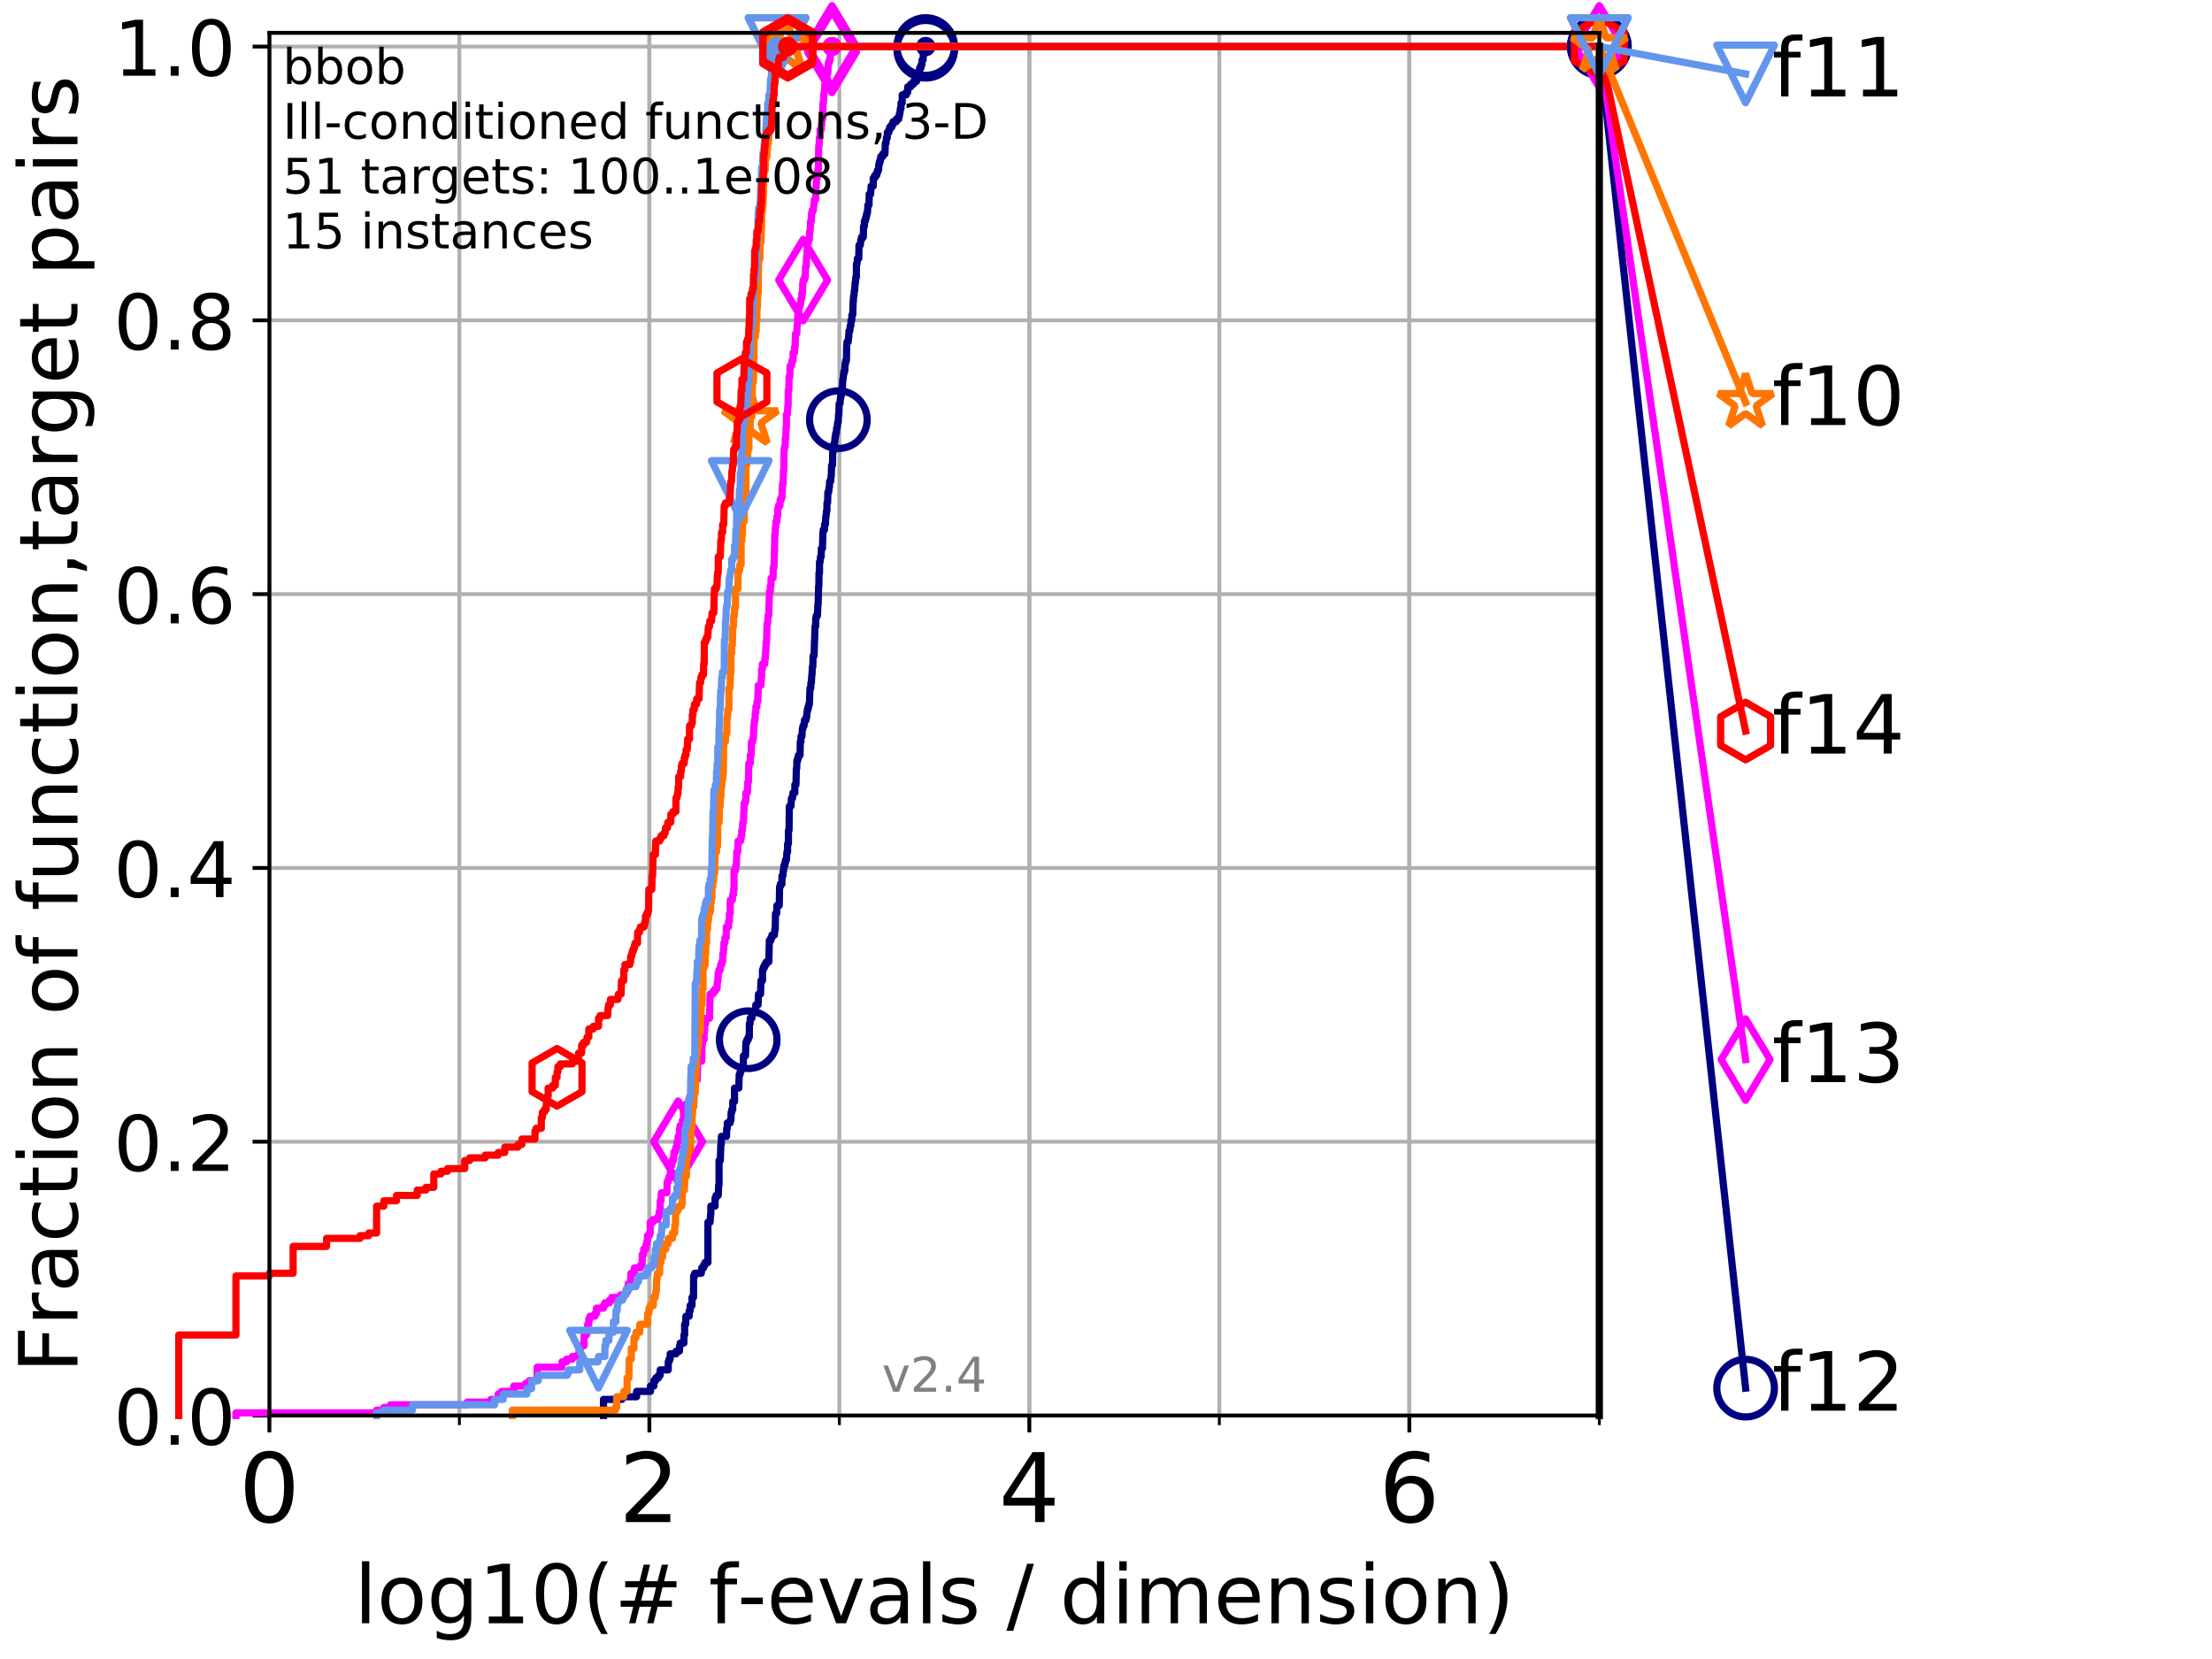 <?xml version="1.0" encoding="utf-8" standalone="no"?>
<!DOCTYPE svg PUBLIC "-//W3C//DTD SVG 1.1//EN"
  "http://www.w3.org/Graphics/SVG/1.1/DTD/svg11.dtd">
<!-- Created with matplotlib (http://matplotlib.org/) -->
<svg height="345.6pt" version="1.1" viewBox="0 0 460.8 345.6" width="460.8pt" xmlns="http://www.w3.org/2000/svg" xmlns:xlink="http://www.w3.org/1999/xlink">
 <defs>
  <style type="text/css">
*{stroke-linecap:butt;stroke-linejoin:round;}
  </style>
 </defs>
 <g id="figure_1">
  <g id="patch_1">
   <path d="M 0 345.6 
L 460.8 345.6 
L 460.8 0 
L 0 0 
z
" style="fill:#ffffff;"/>
  </g>
  <g id="axes_1">
   <g id="patch_2">
    <path d="M 56.12 294.88 
L 333.168 294.88 
L 333.168 6.845 
L 56.12 6.845 
z
" style="fill:#ffffff;"/>
   </g>
   <g id="matplotlib.axis_1">
    <g id="xtick_1">
     <g id="line2d_1">
      <path clip-path="url(#pc559494d5c)" d="M 56.12 294.88 
L 56.12 6.845 
" style="fill:none;stroke:#b0b0b0;stroke-linecap:square;stroke-width:0.8;"/>
     </g>
     <g id="line2d_2">
      <defs>
       <path d="M 0 0 
L 0 3.5 
" id="mff8f99d920" style="stroke:#000000;stroke-width:0.8;"/>
      </defs>
      <g>
       <use style="stroke:#000000;stroke-width:0.8;" x="56.12" xlink:href="#mff8f99d920" y="294.88"/>
      </g>
     </g>
     <g id="text_1">
      <!-- 0 -->
      <defs>
       <path d="M 31.781 66.406 
Q 24.172 66.406 20.328 58.906 
Q 16.5 51.422 16.5 36.375 
Q 16.5 21.391 20.328 13.891 
Q 24.172 6.391 31.781 6.391 
Q 39.453 6.391 43.281 13.891 
Q 47.125 21.391 47.125 36.375 
Q 47.125 51.422 43.281 58.906 
Q 39.453 66.406 31.781 66.406 
z
M 31.781 74.219 
Q 44.047 74.219 50.516 64.516 
Q 56.984 54.828 56.984 36.375 
Q 56.984 17.969 50.516 8.266 
Q 44.047 -1.422 31.781 -1.422 
Q 19.531 -1.422 13.062 8.266 
Q 6.594 17.969 6.594 36.375 
Q 6.594 54.828 13.062 64.516 
Q 19.531 74.219 31.781 74.219 
z
" id="DejaVuSans-30"/>
      </defs>
      <g transform="translate(49.758 317.077)scale(0.2 -0.2)">
       <use xlink:href="#DejaVuSans-30"/>
      </g>
     </g>
    </g>
    <g id="xtick_2">
     <g id="line2d_3">
      <path clip-path="url(#pc559494d5c)" d="M 135.277 294.88 
L 135.277 6.845 
" style="fill:none;stroke:#b0b0b0;stroke-linecap:square;stroke-width:0.8;"/>
     </g>
     <g id="line2d_4">
      <g>
       <use style="stroke:#000000;stroke-width:0.8;" x="135.277" xlink:href="#mff8f99d920" y="294.88"/>
      </g>
     </g>
     <g id="text_2">
      <!-- 2 -->
      <defs>
       <path d="M 19.188 8.297 
L 53.609 8.297 
L 53.609 0 
L 7.328 0 
L 7.328 8.297 
Q 12.938 14.109 22.625 23.891 
Q 32.328 33.688 34.812 36.531 
Q 39.547 41.844 41.422 45.531 
Q 43.312 49.219 43.312 52.781 
Q 43.312 58.594 39.234 62.25 
Q 35.156 65.922 28.609 65.922 
Q 23.969 65.922 18.812 64.312 
Q 13.672 62.703 7.812 59.422 
L 7.812 69.391 
Q 13.766 71.781 18.938 73 
Q 24.125 74.219 28.422 74.219 
Q 39.75 74.219 46.484 68.547 
Q 53.219 62.891 53.219 53.422 
Q 53.219 48.922 51.531 44.891 
Q 49.859 40.875 45.406 35.406 
Q 44.188 33.984 37.641 27.219 
Q 31.109 20.453 19.188 8.297 
z
" id="DejaVuSans-32"/>
      </defs>
      <g transform="translate(128.914 317.077)scale(0.2 -0.2)">
       <use xlink:href="#DejaVuSans-32"/>
      </g>
     </g>
    </g>
    <g id="xtick_3">
     <g id="line2d_5">
      <path clip-path="url(#pc559494d5c)" d="M 214.433 294.88 
L 214.433 6.845 
" style="fill:none;stroke:#b0b0b0;stroke-linecap:square;stroke-width:0.8;"/>
     </g>
     <g id="line2d_6">
      <g>
       <use style="stroke:#000000;stroke-width:0.8;" x="214.433" xlink:href="#mff8f99d920" y="294.88"/>
      </g>
     </g>
     <g id="text_3">
      <!-- 4 -->
      <defs>
       <path d="M 37.797 64.312 
L 12.891 25.391 
L 37.797 25.391 
z
M 35.203 72.906 
L 47.609 72.906 
L 47.609 25.391 
L 58.016 25.391 
L 58.016 17.188 
L 47.609 17.188 
L 47.609 0 
L 37.797 0 
L 37.797 17.188 
L 4.891 17.188 
L 4.891 26.703 
z
" id="DejaVuSans-34"/>
      </defs>
      <g transform="translate(208.071 317.077)scale(0.2 -0.2)">
       <use xlink:href="#DejaVuSans-34"/>
      </g>
     </g>
    </g>
    <g id="xtick_4">
     <g id="line2d_7">
      <path clip-path="url(#pc559494d5c)" d="M 293.59 294.88 
L 293.59 6.845 
" style="fill:none;stroke:#b0b0b0;stroke-linecap:square;stroke-width:0.8;"/>
     </g>
     <g id="line2d_8">
      <g>
       <use style="stroke:#000000;stroke-width:0.8;" x="293.59" xlink:href="#mff8f99d920" y="294.88"/>
      </g>
     </g>
     <g id="text_4">
      <!-- 6 -->
      <defs>
       <path d="M 33.016 40.375 
Q 26.375 40.375 22.484 35.828 
Q 18.609 31.297 18.609 23.391 
Q 18.609 15.531 22.484 10.953 
Q 26.375 6.391 33.016 6.391 
Q 39.656 6.391 43.531 10.953 
Q 47.406 15.531 47.406 23.391 
Q 47.406 31.297 43.531 35.828 
Q 39.656 40.375 33.016 40.375 
z
M 52.594 71.297 
L 52.594 62.312 
Q 48.875 64.062 45.094 64.984 
Q 41.312 65.922 37.594 65.922 
Q 27.828 65.922 22.672 59.328 
Q 17.531 52.734 16.797 39.406 
Q 19.672 43.656 24.016 45.922 
Q 28.375 48.188 33.594 48.188 
Q 44.578 48.188 50.953 41.516 
Q 57.328 34.859 57.328 23.391 
Q 57.328 12.156 50.688 5.359 
Q 44.047 -1.422 33.016 -1.422 
Q 20.359 -1.422 13.672 8.266 
Q 6.984 17.969 6.984 36.375 
Q 6.984 53.656 15.188 63.938 
Q 23.391 74.219 37.203 74.219 
Q 40.922 74.219 44.703 73.484 
Q 48.484 72.75 52.594 71.297 
z
" id="DejaVuSans-36"/>
      </defs>
      <g transform="translate(287.227 317.077)scale(0.2 -0.2)">
       <use xlink:href="#DejaVuSans-36"/>
      </g>
     </g>
    </g>
    <g id="xtick_5">
     <g id="line2d_9">
      <path clip-path="url(#pc559494d5c)" d="M 56.12 294.88 
L 56.12 6.845 
" style="fill:none;stroke:#b0b0b0;stroke-linecap:square;stroke-width:0.8;"/>
     </g>
     <g id="line2d_10">
      <defs>
       <path d="M 0 0 
L 0 2 
" id="m7e98c84b36" style="stroke:#000000;stroke-width:0.6;"/>
      </defs>
      <g>
       <use style="stroke:#000000;stroke-width:0.6;" x="56.12" xlink:href="#m7e98c84b36" y="294.88"/>
      </g>
     </g>
    </g>
    <g id="xtick_6">
     <g id="line2d_11">
      <path clip-path="url(#pc559494d5c)" d="M 95.698 294.88 
L 95.698 6.845 
" style="fill:none;stroke:#b0b0b0;stroke-linecap:square;stroke-width:0.8;"/>
     </g>
     <g id="line2d_12">
      <g>
       <use style="stroke:#000000;stroke-width:0.6;" x="95.698" xlink:href="#m7e98c84b36" y="294.88"/>
      </g>
     </g>
    </g>
    <g id="xtick_7">
     <g id="line2d_13">
      <path clip-path="url(#pc559494d5c)" d="M 135.277 294.88 
L 135.277 6.845 
" style="fill:none;stroke:#b0b0b0;stroke-linecap:square;stroke-width:0.8;"/>
     </g>
     <g id="line2d_14">
      <g>
       <use style="stroke:#000000;stroke-width:0.6;" x="135.277" xlink:href="#m7e98c84b36" y="294.88"/>
      </g>
     </g>
    </g>
    <g id="xtick_8">
     <g id="line2d_15">
      <path clip-path="url(#pc559494d5c)" d="M 174.855 294.88 
L 174.855 6.845 
" style="fill:none;stroke:#b0b0b0;stroke-linecap:square;stroke-width:0.8;"/>
     </g>
     <g id="line2d_16">
      <g>
       <use style="stroke:#000000;stroke-width:0.6;" x="174.855" xlink:href="#m7e98c84b36" y="294.88"/>
      </g>
     </g>
    </g>
    <g id="xtick_9">
     <g id="line2d_17">
      <path clip-path="url(#pc559494d5c)" d="M 214.433 294.88 
L 214.433 6.845 
" style="fill:none;stroke:#b0b0b0;stroke-linecap:square;stroke-width:0.8;"/>
     </g>
     <g id="line2d_18">
      <g>
       <use style="stroke:#000000;stroke-width:0.6;" x="214.433" xlink:href="#m7e98c84b36" y="294.88"/>
      </g>
     </g>
    </g>
    <g id="xtick_10">
     <g id="line2d_19">
      <path clip-path="url(#pc559494d5c)" d="M 254.011 294.88 
L 254.011 6.845 
" style="fill:none;stroke:#b0b0b0;stroke-linecap:square;stroke-width:0.8;"/>
     </g>
     <g id="line2d_20">
      <g>
       <use style="stroke:#000000;stroke-width:0.6;" x="254.011" xlink:href="#m7e98c84b36" y="294.88"/>
      </g>
     </g>
    </g>
    <g id="xtick_11">
     <g id="line2d_21">
      <path clip-path="url(#pc559494d5c)" d="M 293.59 294.88 
L 293.59 6.845 
" style="fill:none;stroke:#b0b0b0;stroke-linecap:square;stroke-width:0.8;"/>
     </g>
     <g id="line2d_22">
      <g>
       <use style="stroke:#000000;stroke-width:0.6;" x="293.59" xlink:href="#m7e98c84b36" y="294.88"/>
      </g>
     </g>
    </g>
    <g id="xtick_12">
     <g id="line2d_23">
      <path clip-path="url(#pc559494d5c)" d="M 333.168 294.88 
L 333.168 6.845 
" style="fill:none;stroke:#b0b0b0;stroke-linecap:square;stroke-width:0.8;"/>
     </g>
     <g id="line2d_24">
      <g>
       <use style="stroke:#000000;stroke-width:0.6;" x="333.168" xlink:href="#m7e98c84b36" y="294.88"/>
      </g>
     </g>
    </g>
    <g id="text_5">
     <!-- log10(# f-evals / dimension) -->
     <defs>
      <path d="M 9.422 75.984 
L 18.406 75.984 
L 18.406 0 
L 9.422 0 
z
" id="DejaVuSans-6c"/>
      <path d="M 30.609 48.391 
Q 23.391 48.391 19.188 42.75 
Q 14.984 37.109 14.984 27.297 
Q 14.984 17.484 19.156 11.844 
Q 23.344 6.203 30.609 6.203 
Q 37.797 6.203 41.984 11.859 
Q 46.188 17.531 46.188 27.297 
Q 46.188 37.016 41.984 42.703 
Q 37.797 48.391 30.609 48.391 
z
M 30.609 56 
Q 42.328 56 49.016 48.375 
Q 55.719 40.766 55.719 27.297 
Q 55.719 13.875 49.016 6.219 
Q 42.328 -1.422 30.609 -1.422 
Q 18.844 -1.422 12.172 6.219 
Q 5.516 13.875 5.516 27.297 
Q 5.516 40.766 12.172 48.375 
Q 18.844 56 30.609 56 
z
" id="DejaVuSans-6f"/>
      <path d="M 45.406 27.984 
Q 45.406 37.75 41.375 43.109 
Q 37.359 48.484 30.078 48.484 
Q 22.859 48.484 18.828 43.109 
Q 14.797 37.75 14.797 27.984 
Q 14.797 18.266 18.828 12.891 
Q 22.859 7.516 30.078 7.516 
Q 37.359 7.516 41.375 12.891 
Q 45.406 18.266 45.406 27.984 
z
M 54.391 6.781 
Q 54.391 -7.172 48.188 -13.984 
Q 42 -20.797 29.203 -20.797 
Q 24.469 -20.797 20.266 -20.094 
Q 16.062 -19.391 12.109 -17.922 
L 12.109 -9.188 
Q 16.062 -11.328 19.922 -12.344 
Q 23.781 -13.375 27.781 -13.375 
Q 36.625 -13.375 41.016 -8.766 
Q 45.406 -4.156 45.406 5.172 
L 45.406 9.625 
Q 42.625 4.781 38.281 2.391 
Q 33.938 0 27.875 0 
Q 17.828 0 11.672 7.656 
Q 5.516 15.328 5.516 27.984 
Q 5.516 40.672 11.672 48.328 
Q 17.828 56 27.875 56 
Q 33.938 56 38.281 53.609 
Q 42.625 51.219 45.406 46.391 
L 45.406 54.688 
L 54.391 54.688 
z
" id="DejaVuSans-67"/>
      <path d="M 12.406 8.297 
L 28.516 8.297 
L 28.516 63.922 
L 10.984 60.406 
L 10.984 69.391 
L 28.422 72.906 
L 38.281 72.906 
L 38.281 8.297 
L 54.391 8.297 
L 54.391 0 
L 12.406 0 
z
" id="DejaVuSans-31"/>
      <path d="M 31 75.875 
Q 24.469 64.656 21.281 53.656 
Q 18.109 42.672 18.109 31.391 
Q 18.109 20.125 21.312 9.062 
Q 24.516 -2 31 -13.188 
L 23.188 -13.188 
Q 15.875 -1.703 12.234 9.375 
Q 8.594 20.453 8.594 31.391 
Q 8.594 42.281 12.203 53.312 
Q 15.828 64.359 23.188 75.875 
z
" id="DejaVuSans-28"/>
      <path d="M 51.125 44 
L 36.922 44 
L 32.812 27.688 
L 47.125 27.688 
z
M 43.797 71.781 
L 38.719 51.516 
L 52.984 51.516 
L 58.109 71.781 
L 65.922 71.781 
L 60.891 51.516 
L 76.125 51.516 
L 76.125 44 
L 58.984 44 
L 54.984 27.688 
L 70.516 27.688 
L 70.516 20.219 
L 53.078 20.219 
L 48 0 
L 40.188 0 
L 45.219 20.219 
L 30.906 20.219 
L 25.875 0 
L 18.016 0 
L 23.094 20.219 
L 7.719 20.219 
L 7.719 27.688 
L 24.906 27.688 
L 29 44 
L 13.281 44 
L 13.281 51.516 
L 30.906 51.516 
L 35.891 71.781 
z
" id="DejaVuSans-23"/>
      <path id="DejaVuSans-20"/>
      <path d="M 37.109 75.984 
L 37.109 68.5 
L 28.516 68.5 
Q 23.688 68.5 21.797 66.547 
Q 19.922 64.594 19.922 59.516 
L 19.922 54.688 
L 34.719 54.688 
L 34.719 47.703 
L 19.922 47.703 
L 19.922 0 
L 10.891 0 
L 10.891 47.703 
L 2.297 47.703 
L 2.297 54.688 
L 10.891 54.688 
L 10.891 58.5 
Q 10.891 67.625 15.141 71.797 
Q 19.391 75.984 28.609 75.984 
z
" id="DejaVuSans-66"/>
      <path d="M 4.891 31.391 
L 31.203 31.391 
L 31.203 23.391 
L 4.891 23.391 
z
" id="DejaVuSans-2d"/>
      <path d="M 56.203 29.594 
L 56.203 25.203 
L 14.891 25.203 
Q 15.484 15.922 20.484 11.062 
Q 25.484 6.203 34.422 6.203 
Q 39.594 6.203 44.453 7.469 
Q 49.312 8.734 54.109 11.281 
L 54.109 2.781 
Q 49.266 0.734 44.188 -0.344 
Q 39.109 -1.422 33.891 -1.422 
Q 20.797 -1.422 13.156 6.188 
Q 5.516 13.812 5.516 26.812 
Q 5.516 40.234 12.766 48.109 
Q 20.016 56 32.328 56 
Q 43.359 56 49.781 48.891 
Q 56.203 41.797 56.203 29.594 
z
M 47.219 32.234 
Q 47.125 39.594 43.094 43.984 
Q 39.062 48.391 32.422 48.391 
Q 24.906 48.391 20.391 44.141 
Q 15.875 39.891 15.188 32.172 
z
" id="DejaVuSans-65"/>
      <path d="M 2.984 54.688 
L 12.5 54.688 
L 29.594 8.797 
L 46.688 54.688 
L 56.203 54.688 
L 35.688 0 
L 23.484 0 
z
" id="DejaVuSans-76"/>
      <path d="M 34.281 27.484 
Q 23.391 27.484 19.188 25 
Q 14.984 22.516 14.984 16.5 
Q 14.984 11.719 18.141 8.906 
Q 21.297 6.109 26.703 6.109 
Q 34.188 6.109 38.703 11.406 
Q 43.219 16.703 43.219 25.484 
L 43.219 27.484 
z
M 52.203 31.203 
L 52.203 0 
L 43.219 0 
L 43.219 8.297 
Q 40.141 3.328 35.547 0.953 
Q 30.953 -1.422 24.312 -1.422 
Q 15.922 -1.422 10.953 3.297 
Q 6 8.016 6 15.922 
Q 6 25.141 12.172 29.828 
Q 18.359 34.516 30.609 34.516 
L 43.219 34.516 
L 43.219 35.406 
Q 43.219 41.609 39.141 45 
Q 35.062 48.391 27.688 48.391 
Q 23 48.391 18.547 47.266 
Q 14.109 46.141 10.016 43.891 
L 10.016 52.203 
Q 14.938 54.109 19.578 55.047 
Q 24.219 56 28.609 56 
Q 40.484 56 46.344 49.844 
Q 52.203 43.703 52.203 31.203 
z
" id="DejaVuSans-61"/>
      <path d="M 44.281 53.078 
L 44.281 44.578 
Q 40.484 46.531 36.375 47.5 
Q 32.281 48.484 27.875 48.484 
Q 21.188 48.484 17.844 46.438 
Q 14.5 44.391 14.5 40.281 
Q 14.5 37.156 16.891 35.375 
Q 19.281 33.594 26.516 31.984 
L 29.594 31.297 
Q 39.156 29.25 43.188 25.516 
Q 47.219 21.781 47.219 15.094 
Q 47.219 7.469 41.188 3.016 
Q 35.156 -1.422 24.609 -1.422 
Q 20.219 -1.422 15.453 -0.562 
Q 10.688 0.297 5.422 2 
L 5.422 11.281 
Q 10.406 8.688 15.234 7.391 
Q 20.062 6.109 24.812 6.109 
Q 31.156 6.109 34.562 8.281 
Q 37.984 10.453 37.984 14.406 
Q 37.984 18.062 35.516 20.016 
Q 33.062 21.969 24.703 23.781 
L 21.578 24.516 
Q 13.234 26.266 9.516 29.906 
Q 5.812 33.547 5.812 39.891 
Q 5.812 47.609 11.281 51.797 
Q 16.75 56 26.812 56 
Q 31.781 56 36.172 55.266 
Q 40.578 54.547 44.281 53.078 
z
" id="DejaVuSans-73"/>
      <path d="M 25.391 72.906 
L 33.688 72.906 
L 8.297 -9.281 
L 0 -9.281 
z
" id="DejaVuSans-2f"/>
      <path d="M 45.406 46.391 
L 45.406 75.984 
L 54.391 75.984 
L 54.391 0 
L 45.406 0 
L 45.406 8.203 
Q 42.578 3.328 38.25 0.953 
Q 33.938 -1.422 27.875 -1.422 
Q 17.969 -1.422 11.734 6.484 
Q 5.516 14.406 5.516 27.297 
Q 5.516 40.188 11.734 48.094 
Q 17.969 56 27.875 56 
Q 33.938 56 38.25 53.625 
Q 42.578 51.266 45.406 46.391 
z
M 14.797 27.297 
Q 14.797 17.391 18.875 11.75 
Q 22.953 6.109 30.078 6.109 
Q 37.203 6.109 41.297 11.75 
Q 45.406 17.391 45.406 27.297 
Q 45.406 37.203 41.297 42.844 
Q 37.203 48.484 30.078 48.484 
Q 22.953 48.484 18.875 42.844 
Q 14.797 37.203 14.797 27.297 
z
" id="DejaVuSans-64"/>
      <path d="M 9.422 54.688 
L 18.406 54.688 
L 18.406 0 
L 9.422 0 
z
M 9.422 75.984 
L 18.406 75.984 
L 18.406 64.594 
L 9.422 64.594 
z
" id="DejaVuSans-69"/>
      <path d="M 52 44.188 
Q 55.375 50.25 60.062 53.125 
Q 64.75 56 71.094 56 
Q 79.641 56 84.281 50.016 
Q 88.922 44.047 88.922 33.016 
L 88.922 0 
L 79.891 0 
L 79.891 32.719 
Q 79.891 40.578 77.094 44.375 
Q 74.312 48.188 68.609 48.188 
Q 61.625 48.188 57.562 43.547 
Q 53.516 38.922 53.516 30.906 
L 53.516 0 
L 44.484 0 
L 44.484 32.719 
Q 44.484 40.625 41.703 44.406 
Q 38.922 48.188 33.109 48.188 
Q 26.219 48.188 22.156 43.531 
Q 18.109 38.875 18.109 30.906 
L 18.109 0 
L 9.078 0 
L 9.078 54.688 
L 18.109 54.688 
L 18.109 46.188 
Q 21.188 51.219 25.484 53.609 
Q 29.781 56 35.688 56 
Q 41.656 56 45.828 52.969 
Q 50 49.953 52 44.188 
z
" id="DejaVuSans-6d"/>
      <path d="M 54.891 33.016 
L 54.891 0 
L 45.906 0 
L 45.906 32.719 
Q 45.906 40.484 42.875 44.328 
Q 39.844 48.188 33.797 48.188 
Q 26.516 48.188 22.312 43.547 
Q 18.109 38.922 18.109 30.906 
L 18.109 0 
L 9.078 0 
L 9.078 54.688 
L 18.109 54.688 
L 18.109 46.188 
Q 21.344 51.125 25.703 53.562 
Q 30.078 56 35.797 56 
Q 45.219 56 50.047 50.172 
Q 54.891 44.344 54.891 33.016 
z
" id="DejaVuSans-6e"/>
      <path d="M 8.016 75.875 
L 15.828 75.875 
Q 23.141 64.359 26.781 53.312 
Q 30.422 42.281 30.422 31.391 
Q 30.422 20.453 26.781 9.375 
Q 23.141 -1.703 15.828 -13.188 
L 8.016 -13.188 
Q 14.5 -2 17.703 9.062 
Q 20.906 20.125 20.906 31.391 
Q 20.906 42.672 17.703 53.656 
Q 14.5 64.656 8.016 75.875 
z
" id="DejaVuSans-29"/>
     </defs>
     <g transform="translate(73.803 338.154)scale(0.17 -0.17)">
      <use xlink:href="#DejaVuSans-6c"/>
      <use x="27.783" xlink:href="#DejaVuSans-6f"/>
      <use x="88.965" xlink:href="#DejaVuSans-67"/>
      <use x="152.441" xlink:href="#DejaVuSans-31"/>
      <use x="216.064" xlink:href="#DejaVuSans-30"/>
      <use x="279.688" xlink:href="#DejaVuSans-28"/>
      <use x="318.701" xlink:href="#DejaVuSans-23"/>
      <use x="402.49" xlink:href="#DejaVuSans-20"/>
      <use x="434.277" xlink:href="#DejaVuSans-66"/>
      <use x="469.404" xlink:href="#DejaVuSans-2d"/>
      <use x="505.488" xlink:href="#DejaVuSans-65"/>
      <use x="567.012" xlink:href="#DejaVuSans-76"/>
      <use x="626.191" xlink:href="#DejaVuSans-61"/>
      <use x="687.471" xlink:href="#DejaVuSans-6c"/>
      <use x="715.254" xlink:href="#DejaVuSans-73"/>
      <use x="767.354" xlink:href="#DejaVuSans-20"/>
      <use x="799.141" xlink:href="#DejaVuSans-2f"/>
      <use x="832.832" xlink:href="#DejaVuSans-20"/>
      <use x="864.619" xlink:href="#DejaVuSans-64"/>
      <use x="928.096" xlink:href="#DejaVuSans-69"/>
      <use x="955.879" xlink:href="#DejaVuSans-6d"/>
      <use x="1053.291" xlink:href="#DejaVuSans-65"/>
      <use x="1114.814" xlink:href="#DejaVuSans-6e"/>
      <use x="1178.193" xlink:href="#DejaVuSans-73"/>
      <use x="1230.293" xlink:href="#DejaVuSans-69"/>
      <use x="1258.076" xlink:href="#DejaVuSans-6f"/>
      <use x="1319.258" xlink:href="#DejaVuSans-6e"/>
      <use x="1382.637" xlink:href="#DejaVuSans-29"/>
     </g>
    </g>
   </g>
   <g id="matplotlib.axis_2">
    <g id="ytick_1">
     <g id="line2d_25">
      <path clip-path="url(#pc559494d5c)" d="M 56.12 294.88 
L 333.168 294.88 
" style="fill:none;stroke:#b0b0b0;stroke-linecap:square;stroke-width:0.8;"/>
     </g>
     <g id="line2d_26">
      <defs>
       <path d="M 0 0 
L -3.5 0 
" id="m70142bd754" style="stroke:#000000;stroke-width:0.8;"/>
      </defs>
      <g>
       <use style="stroke:#000000;stroke-width:0.8;" x="56.12" xlink:href="#m70142bd754" y="294.88"/>
      </g>
     </g>
     <g id="text_6">
      <!-- 0.0 -->
      <defs>
       <path d="M 10.688 12.406 
L 21 12.406 
L 21 0 
L 10.688 0 
z
" id="DejaVuSans-2e"/>
      </defs>
      <g transform="translate(23.675 300.959)scale(0.16 -0.16)">
       <use xlink:href="#DejaVuSans-30"/>
       <use x="63.623" xlink:href="#DejaVuSans-2e"/>
       <use x="95.41" xlink:href="#DejaVuSans-30"/>
      </g>
     </g>
    </g>
    <g id="ytick_2">
     <g id="line2d_27">
      <path clip-path="url(#pc559494d5c)" d="M 56.12 237.843 
L 333.168 237.843 
" style="fill:none;stroke:#b0b0b0;stroke-linecap:square;stroke-width:0.8;"/>
     </g>
     <g id="line2d_28">
      <g>
       <use style="stroke:#000000;stroke-width:0.8;" x="56.12" xlink:href="#m70142bd754" y="237.843"/>
      </g>
     </g>
     <g id="text_7">
      <!-- 0.2 -->
      <g transform="translate(23.675 243.922)scale(0.16 -0.16)">
       <use xlink:href="#DejaVuSans-30"/>
       <use x="63.623" xlink:href="#DejaVuSans-2e"/>
       <use x="95.41" xlink:href="#DejaVuSans-32"/>
      </g>
     </g>
    </g>
    <g id="ytick_3">
     <g id="line2d_29">
      <path clip-path="url(#pc559494d5c)" d="M 56.12 180.807 
L 333.168 180.807 
" style="fill:none;stroke:#b0b0b0;stroke-linecap:square;stroke-width:0.8;"/>
     </g>
     <g id="line2d_30">
      <g>
       <use style="stroke:#000000;stroke-width:0.8;" x="56.12" xlink:href="#m70142bd754" y="180.807"/>
      </g>
     </g>
     <g id="text_8">
      <!-- 0.4 -->
      <g transform="translate(23.675 186.886)scale(0.16 -0.16)">
       <use xlink:href="#DejaVuSans-30"/>
       <use x="63.623" xlink:href="#DejaVuSans-2e"/>
       <use x="95.41" xlink:href="#DejaVuSans-34"/>
      </g>
     </g>
    </g>
    <g id="ytick_4">
     <g id="line2d_31">
      <path clip-path="url(#pc559494d5c)" d="M 56.12 123.77 
L 333.168 123.77 
" style="fill:none;stroke:#b0b0b0;stroke-linecap:square;stroke-width:0.8;"/>
     </g>
     <g id="line2d_32">
      <g>
       <use style="stroke:#000000;stroke-width:0.8;" x="56.12" xlink:href="#m70142bd754" y="123.77"/>
      </g>
     </g>
     <g id="text_9">
      <!-- 0.6 -->
      <g transform="translate(23.675 129.849)scale(0.16 -0.16)">
       <use xlink:href="#DejaVuSans-30"/>
       <use x="63.623" xlink:href="#DejaVuSans-2e"/>
       <use x="95.41" xlink:href="#DejaVuSans-36"/>
      </g>
     </g>
    </g>
    <g id="ytick_5">
     <g id="line2d_33">
      <path clip-path="url(#pc559494d5c)" d="M 56.12 66.734 
L 333.168 66.734 
" style="fill:none;stroke:#b0b0b0;stroke-linecap:square;stroke-width:0.8;"/>
     </g>
     <g id="line2d_34">
      <g>
       <use style="stroke:#000000;stroke-width:0.8;" x="56.12" xlink:href="#m70142bd754" y="66.734"/>
      </g>
     </g>
     <g id="text_10">
      <!-- 0.8 -->
      <defs>
       <path d="M 31.781 34.625 
Q 24.75 34.625 20.719 30.859 
Q 16.703 27.094 16.703 20.516 
Q 16.703 13.922 20.719 10.156 
Q 24.75 6.391 31.781 6.391 
Q 38.812 6.391 42.859 10.172 
Q 46.922 13.969 46.922 20.516 
Q 46.922 27.094 42.891 30.859 
Q 38.875 34.625 31.781 34.625 
z
M 21.922 38.812 
Q 15.578 40.375 12.031 44.719 
Q 8.5 49.078 8.5 55.328 
Q 8.5 64.062 14.719 69.141 
Q 20.953 74.219 31.781 74.219 
Q 42.672 74.219 48.875 69.141 
Q 55.078 64.062 55.078 55.328 
Q 55.078 49.078 51.531 44.719 
Q 48 40.375 41.703 38.812 
Q 48.828 37.156 52.797 32.312 
Q 56.781 27.484 56.781 20.516 
Q 56.781 9.906 50.312 4.234 
Q 43.844 -1.422 31.781 -1.422 
Q 19.734 -1.422 13.25 4.234 
Q 6.781 9.906 6.781 20.516 
Q 6.781 27.484 10.781 32.312 
Q 14.797 37.156 21.922 38.812 
z
M 18.312 54.391 
Q 18.312 48.734 21.844 45.562 
Q 25.391 42.391 31.781 42.391 
Q 38.141 42.391 41.719 45.562 
Q 45.312 48.734 45.312 54.391 
Q 45.312 60.062 41.719 63.234 
Q 38.141 66.406 31.781 66.406 
Q 25.391 66.406 21.844 63.234 
Q 18.312 60.062 18.312 54.391 
z
" id="DejaVuSans-38"/>
      </defs>
      <g transform="translate(23.675 72.812)scale(0.16 -0.16)">
       <use xlink:href="#DejaVuSans-30"/>
       <use x="63.623" xlink:href="#DejaVuSans-2e"/>
       <use x="95.41" xlink:href="#DejaVuSans-38"/>
      </g>
     </g>
    </g>
    <g id="ytick_6">
     <g id="line2d_35">
      <path clip-path="url(#pc559494d5c)" d="M 56.12 9.697 
L 333.168 9.697 
" style="fill:none;stroke:#b0b0b0;stroke-linecap:square;stroke-width:0.8;"/>
     </g>
     <g id="line2d_36">
      <g>
       <use style="stroke:#000000;stroke-width:0.8;" x="56.12" xlink:href="#m70142bd754" y="9.697"/>
      </g>
     </g>
     <g id="text_11">
      <!-- 1.0 -->
      <g transform="translate(23.675 15.776)scale(0.16 -0.16)">
       <use xlink:href="#DejaVuSans-31"/>
       <use x="63.623" xlink:href="#DejaVuSans-2e"/>
       <use x="95.41" xlink:href="#DejaVuSans-30"/>
      </g>
     </g>
    </g>
    <g id="text_12">
     <!-- Fraction of function,target pairs -->
     <defs>
      <path d="M 9.812 72.906 
L 51.703 72.906 
L 51.703 64.594 
L 19.672 64.594 
L 19.672 43.109 
L 48.578 43.109 
L 48.578 34.812 
L 19.672 34.812 
L 19.672 0 
L 9.812 0 
z
" id="DejaVuSans-46"/>
      <path d="M 41.109 46.297 
Q 39.594 47.172 37.812 47.578 
Q 36.031 48 33.891 48 
Q 26.266 48 22.188 43.047 
Q 18.109 38.094 18.109 28.812 
L 18.109 0 
L 9.078 0 
L 9.078 54.688 
L 18.109 54.688 
L 18.109 46.188 
Q 20.953 51.172 25.484 53.578 
Q 30.031 56 36.531 56 
Q 37.453 56 38.578 55.875 
Q 39.703 55.766 41.062 55.516 
z
" id="DejaVuSans-72"/>
      <path d="M 48.781 52.594 
L 48.781 44.188 
Q 44.969 46.297 41.141 47.344 
Q 37.312 48.391 33.406 48.391 
Q 24.656 48.391 19.812 42.844 
Q 14.984 37.312 14.984 27.297 
Q 14.984 17.281 19.812 11.734 
Q 24.656 6.203 33.406 6.203 
Q 37.312 6.203 41.141 7.25 
Q 44.969 8.297 48.781 10.406 
L 48.781 2.094 
Q 45.016 0.344 40.984 -0.531 
Q 36.969 -1.422 32.422 -1.422 
Q 20.062 -1.422 12.781 6.344 
Q 5.516 14.109 5.516 27.297 
Q 5.516 40.672 12.859 48.328 
Q 20.219 56 33.016 56 
Q 37.156 56 41.109 55.141 
Q 45.062 54.297 48.781 52.594 
z
" id="DejaVuSans-63"/>
      <path d="M 18.312 70.219 
L 18.312 54.688 
L 36.812 54.688 
L 36.812 47.703 
L 18.312 47.703 
L 18.312 18.016 
Q 18.312 11.328 20.141 9.422 
Q 21.969 7.516 27.594 7.516 
L 36.812 7.516 
L 36.812 0 
L 27.594 0 
Q 17.188 0 13.234 3.875 
Q 9.281 7.766 9.281 18.016 
L 9.281 47.703 
L 2.688 47.703 
L 2.688 54.688 
L 9.281 54.688 
L 9.281 70.219 
z
" id="DejaVuSans-74"/>
      <path d="M 8.5 21.578 
L 8.5 54.688 
L 17.484 54.688 
L 17.484 21.922 
Q 17.484 14.156 20.5 10.266 
Q 23.531 6.391 29.594 6.391 
Q 36.859 6.391 41.078 11.031 
Q 45.312 15.672 45.312 23.688 
L 45.312 54.688 
L 54.297 54.688 
L 54.297 0 
L 45.312 0 
L 45.312 8.406 
Q 42.047 3.422 37.719 1 
Q 33.406 -1.422 27.688 -1.422 
Q 18.266 -1.422 13.375 4.438 
Q 8.5 10.297 8.5 21.578 
z
M 31.109 56 
z
" id="DejaVuSans-75"/>
      <path d="M 11.719 12.406 
L 22.016 12.406 
L 22.016 4 
L 14.016 -11.625 
L 7.719 -11.625 
L 11.719 4 
z
" id="DejaVuSans-2c"/>
      <path d="M 18.109 8.203 
L 18.109 -20.797 
L 9.078 -20.797 
L 9.078 54.688 
L 18.109 54.688 
L 18.109 46.391 
Q 20.953 51.266 25.266 53.625 
Q 29.594 56 35.594 56 
Q 45.562 56 51.781 48.094 
Q 58.016 40.188 58.016 27.297 
Q 58.016 14.406 51.781 6.484 
Q 45.562 -1.422 35.594 -1.422 
Q 29.594 -1.422 25.266 0.953 
Q 20.953 3.328 18.109 8.203 
z
M 48.688 27.297 
Q 48.688 37.203 44.609 42.844 
Q 40.531 48.484 33.406 48.484 
Q 26.266 48.484 22.188 42.844 
Q 18.109 37.203 18.109 27.297 
Q 18.109 17.391 22.188 11.75 
Q 26.266 6.109 33.406 6.109 
Q 40.531 6.109 44.609 11.75 
Q 48.688 17.391 48.688 27.297 
z
" id="DejaVuSans-70"/>
     </defs>
     <g transform="translate(16.14 286.002)rotate(-90)scale(0.17 -0.17)">
      <use xlink:href="#DejaVuSans-46"/>
      <use x="57.41" xlink:href="#DejaVuSans-72"/>
      <use x="98.523" xlink:href="#DejaVuSans-61"/>
      <use x="159.803" xlink:href="#DejaVuSans-63"/>
      <use x="214.783" xlink:href="#DejaVuSans-74"/>
      <use x="253.992" xlink:href="#DejaVuSans-69"/>
      <use x="281.775" xlink:href="#DejaVuSans-6f"/>
      <use x="342.957" xlink:href="#DejaVuSans-6e"/>
      <use x="406.336" xlink:href="#DejaVuSans-20"/>
      <use x="438.123" xlink:href="#DejaVuSans-6f"/>
      <use x="499.305" xlink:href="#DejaVuSans-66"/>
      <use x="534.51" xlink:href="#DejaVuSans-20"/>
      <use x="566.297" xlink:href="#DejaVuSans-66"/>
      <use x="601.502" xlink:href="#DejaVuSans-75"/>
      <use x="664.881" xlink:href="#DejaVuSans-6e"/>
      <use x="728.26" xlink:href="#DejaVuSans-63"/>
      <use x="783.24" xlink:href="#DejaVuSans-74"/>
      <use x="822.449" xlink:href="#DejaVuSans-69"/>
      <use x="850.232" xlink:href="#DejaVuSans-6f"/>
      <use x="911.414" xlink:href="#DejaVuSans-6e"/>
      <use x="974.793" xlink:href="#DejaVuSans-2c"/>
      <use x="1006.58" xlink:href="#DejaVuSans-74"/>
      <use x="1045.789" xlink:href="#DejaVuSans-61"/>
      <use x="1107.068" xlink:href="#DejaVuSans-72"/>
      <use x="1148.166" xlink:href="#DejaVuSans-67"/>
      <use x="1211.643" xlink:href="#DejaVuSans-65"/>
      <use x="1273.166" xlink:href="#DejaVuSans-74"/>
      <use x="1312.375" xlink:href="#DejaVuSans-20"/>
      <use x="1344.162" xlink:href="#DejaVuSans-70"/>
      <use x="1407.639" xlink:href="#DejaVuSans-61"/>
      <use x="1468.918" xlink:href="#DejaVuSans-69"/>
      <use x="1496.701" xlink:href="#DejaVuSans-72"/>
      <use x="1537.814" xlink:href="#DejaVuSans-73"/>
     </g>
    </g>
   </g>
   <g id="line2d_37">
    <defs>
     <path d="M 0 1.5 
C 0.398 1.5 0.779 1.342 1.061 1.061 
C 1.342 0.779 1.5 0.398 1.5 0 
C 1.5 -0.398 1.342 -0.779 1.061 -1.061 
C 0.779 -1.342 0.398 -1.5 0 -1.5 
C -0.398 -1.5 -0.779 -1.342 -1.061 -1.061 
C -1.342 -0.779 -1.5 -0.398 -1.5 0 
C -1.5 0.398 -1.342 0.779 -1.061 1.061 
C -0.779 1.342 -0.398 1.5 0 1.5 
z
" id="m1f7aac0d19" style="stroke:#000080;"/>
    </defs>
    <g>
     <use style="fill:#000080;stroke:#000080;" x="192.845" xlink:href="#m1f7aac0d19" y="9.697"/>
     <use style="fill:#000080;stroke:#000080;" x="192.845" xlink:href="#m1f7aac0d19" y="9.697"/>
    </g>
   </g>
   <g id="line2d_38">
    <path d="M 125.715 294.88 
L 125.715 291.525 
L 129.55 291.525 
L 129.55 290.966 
L 132.617 290.966 
L 132.617 289.847 
L 135.504 289.847 
L 135.504 288.729 
L 136.224 288.729 
L 136.224 287.611 
L 136.599 287.611 
L 136.599 287.051 
L 137.173 287.051 
L 137.173 286.492 
L 137.529 286.492 
L 137.529 285.374 
L 139.204 285.374 
L 139.204 283.696 
L 139.385 283.696 
L 139.385 283.137 
L 139.609 283.137 
L 139.609 282.019 
L 140.854 282.019 
L 140.854 281.46 
L 141.544 281.46 
L 141.584 280.341 
L 141.703 280.341 
L 141.703 279.782 
L 142.474 279.782 
L 142.474 278.105 
L 142.624 278.105 
L 142.624 275.868 
L 142.846 275.868 
L 142.883 274.19 
L 143.569 274.19 
L 143.569 273.072 
L 143.78 273.072 
L 143.78 271.954 
L 144.16 271.954 
L 144.16 270.276 
L 144.465 270.276 
L 144.498 265.803 
L 144.731 265.803 
L 144.731 265.243 
L 146.097 265.243 
L 146.188 264.125 
L 146.578 264.125 
L 146.578 263.566 
L 146.844 263.566 
L 146.844 263.007 
L 147.475 263.007 
L 147.475 254.619 
L 147.92 254.619 
L 148.029 252.941 
L 148.084 252.941 
L 148.084 251.264 
L 148.959 251.264 
L 148.959 249.586 
L 149.164 249.586 
L 149.164 249.027 
L 149.618 249.027 
L 149.717 246.79 
L 149.791 246.79 
L 149.791 241.758 
L 150.06 241.758 
L 150.157 238.403 
L 150.253 238.403 
L 150.277 236.725 
L 151.344 236.725 
L 151.389 235.048 
L 151.501 235.048 
L 151.501 233.929 
L 152.093 233.929 
L 152.093 233.37 
L 152.264 233.37 
L 152.307 231.692 
L 152.455 231.692 
L 152.455 231.133 
L 152.644 231.133 
L 152.644 229.456 
L 153.015 229.456 
L 153.015 226.66 
L 153.91 226.66 
L 153.987 223.864 
L 154.16 223.864 
L 154.16 223.305 
L 154.331 223.305 
L 154.331 222.745 
L 154.482 222.745 
L 154.482 222.186 
L 154.834 222.186 
L 154.871 219.95 
L 155.305 219.95 
L 155.377 217.154 
L 155.589 217.154 
L 155.589 216.594 
L 155.868 216.594 
L 155.868 216.035 
L 156.091 216.035 
L 156.108 213.239 
L 156.261 213.239 
L 156.278 212.121 
L 156.629 212.121 
L 156.629 211.003 
L 157.389 211.003 
L 157.452 209.325 
L 157.919 209.325 
L 158.011 207.088 
L 158.433 207.088 
L 158.522 204.292 
L 158.845 204.292 
L 158.845 202.056 
L 159.005 202.056 
L 159.005 201.497 
L 159.276 201.497 
L 159.276 200.937 
L 159.627 200.937 
L 159.627 200.378 
L 160.161 200.378 
L 160.268 195.905 
L 160.586 195.905 
L 160.586 195.346 
L 160.808 195.346 
L 160.808 194.786 
L 161.32 194.786 
L 161.395 193.668 
L 161.495 193.668 
L 161.545 190.313 
L 161.792 190.313 
L 161.84 188.635 
L 162.334 188.635 
L 162.405 184.721 
L 162.558 184.721 
L 162.558 184.162 
L 162.895 184.162 
L 162.895 182.484 
L 163.078 182.484 
L 163.168 181.366 
L 163.236 181.366 
L 163.315 180.248 
L 163.515 180.248 
L 163.515 179.688 
L 163.637 179.688 
L 163.637 179.129 
L 163.834 179.129 
L 163.931 177.452 
L 164.071 177.452 
L 164.071 175.774 
L 164.232 175.774 
L 164.253 172.978 
L 164.369 172.978 
L 164.432 167.946 
L 164.776 167.946 
L 164.868 166.268 
L 165.102 166.268 
L 165.193 165.15 
L 165.58 165.15 
L 165.58 163.472 
L 165.815 163.472 
L 165.892 160.117 
L 165.969 160.117 
L 166.007 158.44 
L 166.179 158.44 
L 166.179 157.88 
L 166.33 157.88 
L 166.33 157.321 
L 166.666 157.321 
L 166.712 154.525 
L 166.849 154.525 
L 166.858 153.407 
L 167.058 153.407 
L 167.157 151.729 
L 167.282 151.729 
L 167.282 151.17 
L 167.512 151.17 
L 167.564 150.052 
L 167.894 150.052 
L 167.894 149.493 
L 168.031 149.493 
L 168.099 148.374 
L 168.175 148.374 
L 168.175 147.815 
L 168.327 147.815 
L 168.327 147.256 
L 168.485 147.256 
L 168.485 146.697 
L 168.609 146.697 
L 168.716 143.901 
L 168.732 143.901 
L 168.732 143.342 
L 168.895 143.342 
L 168.928 142.223 
L 169.024 142.223 
L 169.113 140.546 
L 169.153 140.546 
L 169.232 138.868 
L 169.327 138.868 
L 169.383 136.631 
L 169.578 136.631 
L 169.687 133.276 
L 169.702 133.276 
L 169.787 130.48 
L 169.91 130.48 
L 169.918 128.803 
L 170.047 128.803 
L 170.047 128.244 
L 170.288 128.244 
L 170.377 126.007 
L 170.429 126.007 
L 170.533 122.093 
L 170.584 122.093 
L 170.614 119.297 
L 170.716 119.297 
L 170.716 117.06 
L 170.847 117.06 
L 170.933 115.942 
L 171.069 115.942 
L 171.098 114.264 
L 171.332 114.264 
L 171.43 110.909 
L 171.493 110.909 
L 171.493 110.35 
L 171.769 110.35 
L 171.776 109.231 
L 171.946 109.231 
L 172.028 107.554 
L 172.095 107.554 
L 172.176 106.436 
L 172.262 106.436 
L 172.269 104.758 
L 172.402 104.758 
L 172.468 102.521 
L 172.632 102.521 
L 172.723 101.403 
L 172.8 101.403 
L 172.813 100.285 
L 173.037 100.285 
L 173.126 99.166 
L 173.171 99.166 
L 173.234 96.929 
L 173.428 96.929 
L 173.471 94.134 
L 173.577 94.134 
L 173.614 93.015 
L 173.712 93.015 
L 173.712 92.456 
L 173.846 92.456 
L 173.937 91.338 
L 173.985 91.338 
L 173.985 90.778 
L 174.105 90.778 
L 174.105 90.219 
L 174.231 90.219 
L 174.296 89.101 
L 174.396 89.101 
L 174.502 87.983 
L 174.613 87.983 
L 174.694 86.305 
L 174.751 86.305 
L 174.815 84.068 
L 174.998 84.068 
L 175.071 82.95 
L 175.133 82.95 
L 175.133 82.391 
L 175.268 82.391 
L 175.341 81.272 
L 175.463 81.272 
L 175.557 79.036 
L 175.633 79.036 
L 175.726 77.917 
L 175.808 77.917 
L 175.808 77.358 
L 175.98 77.358 
L 176.055 75.681 
L 176.162 75.681 
L 176.162 75.121 
L 176.32 75.121 
L 176.389 71.766 
L 176.446 71.766 
L 176.446 71.207 
L 176.705 71.207 
L 176.782 70.089 
L 176.828 70.089 
L 176.839 68.97 
L 177.031 68.97 
L 177.122 67.852 
L 177.242 67.852 
L 177.282 66.734 
L 177.436 66.734 
L 177.46 65.615 
L 177.641 65.615 
L 177.724 62.819 
L 177.768 62.819 
L 177.806 61.701 
L 177.893 61.701 
L 177.96 60.583 
L 178.041 60.583 
L 178.136 58.905 
L 178.198 58.905 
L 178.273 57.787 
L 178.39 57.787 
L 178.413 54.991 
L 178.529 54.991 
L 178.603 53.872 
L 178.895 53.872 
L 178.945 51.077 
L 179.214 51.077 
L 179.325 49.958 
L 179.47 49.958 
L 179.47 49.399 
L 179.843 49.399 
L 179.894 47.162 
L 180.064 47.162 
L 180.064 46.044 
L 180.279 46.044 
L 180.279 45.485 
L 180.433 45.485 
L 180.433 44.926 
L 180.556 44.926 
L 180.556 44.366 
L 180.704 44.366 
L 180.805 42.689 
L 181.039 42.689 
L 181.067 40.452 
L 181.371 40.452 
L 181.465 38.775 
L 181.912 38.775 
L 181.912 37.097 
L 182.228 37.097 
L 182.228 36.538 
L 182.626 36.538 
L 182.626 35.979 
L 182.811 35.979 
L 182.811 35.419 
L 183.041 35.419 
L 183.048 34.301 
L 183.175 34.301 
L 183.175 33.742 
L 183.358 33.742 
L 183.358 33.183 
L 183.473 33.183 
L 183.473 32.624 
L 183.878 32.624 
L 183.878 32.064 
L 184.352 32.064 
L 184.431 29.828 
L 184.572 29.828 
L 184.66 28.709 
L 184.837 28.709 
L 184.837 27.591 
L 185.176 27.591 
L 185.176 27.032 
L 185.342 27.032 
L 185.342 26.473 
L 185.785 26.473 
L 185.785 25.913 
L 186.047 25.913 
L 186.047 25.354 
L 186.726 25.354 
L 186.726 24.795 
L 187.221 24.795 
L 187.221 24.236 
L 187.358 24.236 
L 187.358 23.677 
L 187.471 23.677 
L 187.572 22.558 
L 187.7 22.558 
L 187.7 21.44 
L 187.951 21.44 
L 187.951 19.762 
L 188.789 19.762 
L 188.789 19.203 
L 189.097 19.203 
L 189.097 18.085 
L 189.721 18.085 
L 189.721 17.526 
L 190.297 17.526 
L 190.297 16.966 
L 190.929 16.966 
L 190.929 16.407 
L 191.093 16.407 
L 191.093 15.848 
L 191.25 15.848 
L 191.25 15.289 
L 191.439 15.289 
L 191.439 14.73 
L 191.578 14.73 
L 191.578 14.171 
L 191.838 14.171 
L 191.838 13.611 
L 192.014 13.611 
L 192.082 12.493 
L 192.299 12.493 
L 192.33 11.375 
L 192.475 11.375 
L 192.475 10.815 
L 192.736 10.815 
L 192.845 9.697 
L 333.168 9.697 
L 333.168 9.697 
" style="fill:none;stroke:#000080;stroke-linecap:square;stroke-width:1.5;"/>
   </g>
   <g id="line2d_39">
    <defs>
     <path d="M 0 6 
C 1.591 6 3.117 5.368 4.243 4.243 
C 5.368 3.117 6 1.591 6 0 
C 6 -1.591 5.368 -3.117 4.243 -4.243 
C 3.117 -5.368 1.591 -6 0 -6 
C -1.591 -6 -3.117 -5.368 -4.243 -4.243 
C -5.368 -3.117 -6 -1.591 -6 0 
C -6 1.591 -5.368 3.117 -4.243 4.243 
C -3.117 5.368 -1.591 6 0 6 
z
" id="mc9c93755b7" style="stroke:#000080;stroke-width:1.5;"/>
    </defs>
    <g>
     <use style="fill-opacity:0;stroke:#000080;stroke-width:1.5;" x="155.868" xlink:href="#mc9c93755b7" y="216.594"/>
     <use style="fill-opacity:0;stroke:#000080;stroke-width:1.5;" x="174.647" xlink:href="#mc9c93755b7" y="87.423"/>
     <use style="fill-opacity:0;stroke:#000080;stroke-width:1.5;" x="192.845" xlink:href="#mc9c93755b7" y="10.256"/>
     <use style="fill-opacity:0;stroke:#000080;stroke-width:1.5;" x="192.845" xlink:href="#mc9c93755b7" y="9.697"/>
     <use style="fill-opacity:0;stroke:#000080;stroke-width:1.5;" x="333.168" xlink:href="#mc9c93755b7" y="9.697"/>
    </g>
   </g>
   <g id="line2d_40">
    <path style="fill:none;stroke:#000080;stroke-linecap:square;stroke-width:1.5;"/>
    <g/>
   </g>
   <g id="line2d_41">
    <defs>
     <path d="M 0 1.5 
C 0.398 1.5 0.779 1.342 1.061 1.061 
C 1.342 0.779 1.5 0.398 1.5 0 
C 1.5 -0.398 1.342 -0.779 1.061 -1.061 
C 0.779 -1.342 0.398 -1.5 0 -1.5 
C -0.398 -1.5 -0.779 -1.342 -1.061 -1.061 
C -1.342 -0.779 -1.5 -0.398 -1.5 0 
C -1.5 0.398 -1.342 0.779 -1.061 1.061 
C -0.779 1.342 -0.398 1.5 0 1.5 
z
" id="mfe409c285f" style="stroke:#ff00ff;"/>
    </defs>
    <g>
     <use style="fill:#ff00ff;stroke:#ff00ff;" x="173.322" xlink:href="#mfe409c285f" y="9.697"/>
     <use style="fill:#ff00ff;stroke:#ff00ff;" x="173.322" xlink:href="#mfe409c285f" y="9.697"/>
    </g>
   </g>
   <g id="line2d_42">
    <path d="M 49.151 294.88 
L 49.151 294.321 
L 78.453 294.321 
L 78.453 293.762 
L 79.949 293.762 
L 79.949 293.202 
L 81.324 293.202 
L 81.324 292.643 
L 97.337 292.643 
L 97.337 292.084 
L 102.281 292.084 
L 102.281 291.525 
L 103.777 291.525 
L 103.777 290.407 
L 104.479 290.407 
L 104.479 289.847 
L 107.03 289.847 
L 107.03 288.729 
L 109.509 288.729 
L 109.509 288.17 
L 110.262 288.17 
L 110.262 287.611 
L 111.9 287.611 
L 111.9 284.815 
L 117.067 284.815 
L 117.067 283.696 
L 118.031 283.696 
L 118.031 283.137 
L 119.238 283.137 
L 119.238 282.578 
L 120.501 282.578 
L 120.501 282.019 
L 120.636 282.019 
L 120.636 280.9 
L 120.903 280.9 
L 120.903 280.341 
L 121.678 280.341 
L 121.678 278.105 
L 122.176 278.105 
L 122.176 277.545 
L 122.42 277.545 
L 122.42 275.868 
L 122.661 275.868 
L 122.661 274.749 
L 122.898 274.749 
L 122.898 274.19 
L 123.926 274.19 
L 123.926 273.631 
L 124.255 273.631 
L 124.255 272.513 
L 125.715 272.513 
L 125.715 271.954 
L 126.012 271.954 
L 126.012 271.394 
L 126.967 271.394 
L 126.967 270.835 
L 127.426 270.835 
L 127.426 270.276 
L 129.309 270.276 
L 129.309 269.717 
L 130.332 269.717 
L 130.332 269.158 
L 130.709 269.158 
L 130.784 268.039 
L 130.858 268.039 
L 130.858 267.48 
L 131.297 267.48 
L 131.369 266.362 
L 131.441 266.362 
L 131.441 265.243 
L 132.143 265.243 
L 132.143 264.125 
L 133.402 264.125 
L 133.402 263.566 
L 133.781 263.566 
L 133.781 261.329 
L 134.091 261.329 
L 134.091 260.211 
L 134.515 260.211 
L 134.515 259.652 
L 134.634 259.652 
L 134.634 259.092 
L 134.753 259.092 
L 134.753 258.533 
L 134.871 258.533 
L 134.871 257.415 
L 135.277 257.415 
L 135.277 256.856 
L 135.448 256.856 
L 135.448 254.619 
L 136.006 254.619 
L 136.006 254.06 
L 137.019 254.06 
L 137.019 253.501 
L 137.276 253.501 
L 137.327 252.382 
L 137.529 252.382 
L 137.529 250.145 
L 137.679 250.145 
L 137.778 248.468 
L 138.928 248.468 
L 138.974 246.231 
L 139.204 246.231 
L 139.204 245.672 
L 139.385 245.672 
L 139.385 245.113 
L 139.654 245.113 
L 139.698 242.876 
L 139.874 242.876 
L 139.874 242.317 
L 140.005 242.317 
L 140.005 241.758 
L 140.307 241.758 
L 140.392 240.08 
L 140.646 240.08 
L 140.646 239.521 
L 140.813 239.521 
L 140.813 238.962 
L 141.06 238.962 
L 141.06 237.843 
L 141.263 237.843 
L 141.263 236.725 
L 141.504 236.725 
L 141.584 235.048 
L 141.663 235.048 
L 141.663 234.488 
L 142.169 234.488 
L 142.169 233.37 
L 142.398 233.37 
L 142.398 231.692 
L 142.735 231.692 
L 142.735 230.574 
L 142.883 230.574 
L 142.883 230.015 
L 143.427 230.015 
L 143.533 228.896 
L 143.71 228.896 
L 143.71 228.337 
L 144.057 228.337 
L 144.057 227.778 
L 144.262 227.778 
L 144.296 226.101 
L 144.431 226.101 
L 144.498 224.982 
L 145.252 224.982 
L 145.348 221.627 
L 145.38 221.627 
L 145.38 221.068 
L 146.188 221.068 
L 146.249 217.713 
L 146.309 217.713 
L 146.339 216.594 
L 146.667 216.594 
L 146.667 214.917 
L 146.785 214.917 
L 146.814 213.239 
L 147.018 213.239 
L 147.018 212.121 
L 147.81 212.121 
L 147.92 207.088 
L 148.514 207.088 
L 148.514 206.529 
L 148.959 206.529 
L 148.959 205.97 
L 149.367 205.97 
L 149.468 204.292 
L 149.568 204.292 
L 149.618 202.615 
L 149.767 202.615 
L 149.767 202.056 
L 150.036 202.056 
L 150.133 200.937 
L 150.349 200.937 
L 150.349 200.378 
L 150.538 200.378 
L 150.585 198.701 
L 150.679 198.701 
L 150.749 197.582 
L 150.796 197.582 
L 150.796 196.464 
L 150.98 196.464 
L 151.026 195.346 
L 151.277 195.346 
L 151.299 193.109 
L 151.766 193.109 
L 151.766 191.99 
L 151.941 191.99 
L 151.941 190.313 
L 152.114 190.313 
L 152.114 187.517 
L 152.56 187.517 
L 152.644 186.399 
L 152.789 186.399 
L 152.83 185.28 
L 152.913 185.28 
L 152.913 181.366 
L 153.218 181.366 
L 153.299 180.248 
L 153.419 180.248 
L 153.478 177.452 
L 153.715 177.452 
L 153.754 175.215 
L 154.274 175.215 
L 154.274 174.656 
L 154.407 174.656 
L 154.407 174.097 
L 154.519 174.097 
L 154.519 172.978 
L 154.668 172.978 
L 154.742 171.301 
L 154.871 171.301 
L 154.944 169.064 
L 154.999 169.064 
L 154.999 167.386 
L 155.234 167.386 
L 155.234 166.827 
L 155.394 166.827 
L 155.394 165.15 
L 155.694 165.15 
L 155.781 162.913 
L 155.92 162.913 
L 155.988 158.999 
L 156.312 158.999 
L 156.312 157.321 
L 156.479 157.321 
L 156.546 154.525 
L 156.793 154.525 
L 156.793 153.966 
L 156.94 153.966 
L 157.021 151.17 
L 157.102 151.17 
L 157.166 150.052 
L 157.278 150.052 
L 157.342 148.374 
L 157.468 148.374 
L 157.468 147.256 
L 157.672 147.256 
L 157.703 146.138 
L 157.858 146.138 
L 157.965 142.782 
L 158.522 142.782 
L 158.626 141.105 
L 158.655 141.105 
L 158.655 139.427 
L 158.802 139.427 
L 158.816 138.309 
L 159.319 138.309 
L 159.333 137.191 
L 159.445 137.191 
L 159.543 134.954 
L 159.571 134.954 
L 159.599 133.836 
L 159.683 133.836 
L 159.793 129.921 
L 159.916 129.921 
L 159.998 128.244 
L 160.147 128.244 
L 160.255 124.329 
L 160.268 124.329 
L 160.295 123.211 
L 160.468 123.211 
L 160.468 122.093 
L 160.599 122.093 
L 160.639 120.415 
L 161.04 120.415 
L 161.091 118.178 
L 161.231 118.178 
L 161.332 114.823 
L 161.345 114.823 
L 161.395 111.468 
L 161.47 111.468 
L 161.532 109.791 
L 161.594 109.791 
L 161.644 108.672 
L 161.853 108.672 
L 161.853 107.554 
L 161.986 107.554 
L 162.047 105.876 
L 162.167 105.876 
L 162.167 105.317 
L 162.488 105.317 
L 162.5 104.199 
L 162.71 104.199 
L 162.71 103.64 
L 162.918 103.64 
L 163.009 100.844 
L 163.134 100.844 
L 163.213 98.048 
L 163.27 98.048 
L 163.348 93.574 
L 163.438 93.574 
L 163.438 93.015 
L 163.56 93.015 
L 163.593 91.338 
L 163.692 91.338 
L 163.757 89.101 
L 163.834 89.101 
L 163.834 86.305 
L 164.018 86.305 
L 164.114 84.627 
L 164.178 84.627 
L 164.21 81.272 
L 164.338 81.272 
L 164.369 78.476 
L 164.527 78.476 
L 164.6 76.24 
L 164.889 76.24 
L 164.991 75.121 
L 165.203 75.121 
L 165.223 73.444 
L 165.521 73.444 
L 165.521 72.325 
L 165.639 72.325 
L 165.717 69.53 
L 165.979 69.53 
L 166.065 67.852 
L 166.094 67.852 
L 166.198 65.615 
L 166.359 65.615 
L 166.462 63.938 
L 166.592 63.938 
L 166.592 63.379 
L 166.794 63.379 
L 166.858 62.26 
L 167.022 62.26 
L 167.031 61.142 
L 167.157 61.142 
L 167.237 58.905 
L 167.309 58.905 
L 167.309 58.346 
L 167.591 58.346 
L 167.591 57.787 
L 167.747 57.787 
L 167.817 55.55 
L 167.937 55.55 
L 168.039 53.313 
L 168.124 53.313 
L 168.209 50.517 
L 168.419 50.517 
L 168.419 49.958 
L 168.584 49.958 
L 168.65 48.281 
L 168.74 48.281 
L 168.838 46.603 
L 168.871 46.603 
L 168.871 46.044 
L 169.016 46.044 
L 169.064 44.366 
L 169.2 44.366 
L 169.2 43.807 
L 169.438 43.807 
L 169.532 42.689 
L 169.555 42.689 
L 169.656 41.57 
L 169.91 41.57 
L 170.001 38.775 
L 170.032 38.775 
L 170.092 37.097 
L 170.258 37.097 
L 170.362 35.419 
L 170.474 35.419 
L 170.547 30.387 
L 170.635 30.387 
L 170.687 28.709 
L 170.818 28.709 
L 170.847 27.032 
L 171.055 27.032 
L 171.141 25.913 
L 171.19 25.913 
L 171.212 24.795 
L 171.381 24.795 
L 171.444 21.44 
L 171.527 21.44 
L 171.611 19.762 
L 171.659 19.762 
L 171.742 18.644 
L 171.796 18.644 
L 171.837 17.526 
L 171.919 17.526 
L 171.919 16.966 
L 172.068 16.966 
L 172.068 16.407 
L 172.229 16.407 
L 172.329 15.289 
L 172.448 15.289 
L 172.553 13.052 
L 172.748 13.052 
L 172.748 12.493 
L 172.929 12.493 
L 172.974 10.815 
L 173.322 10.815 
L 173.322 9.697 
L 333.168 9.697 
L 333.168 9.697 
" style="fill:none;stroke:#ff00ff;stroke-linecap:square;stroke-width:1.5;"/>
   </g>
   <g id="line2d_43">
    <defs>
     <path d="M -0 8.485 
L 5.091 0 
L 0 -8.485 
L -5.091 -0 
z
" id="m9904bf8ce7" style="stroke:#ff00ff;stroke-linejoin:miter;stroke-width:1.5;"/>
    </defs>
    <g>
     <use style="fill-opacity:0;stroke:#ff00ff;stroke-linejoin:miter;stroke-width:1.5;" x="141.263" xlink:href="#m9904bf8ce7" y="237.843"/>
     <use style="fill-opacity:0;stroke:#ff00ff;stroke-linejoin:miter;stroke-width:1.5;" x="167.309" xlink:href="#m9904bf8ce7" y="58.346"/>
     <use style="fill-opacity:0;stroke:#ff00ff;stroke-linejoin:miter;stroke-width:1.5;" x="173.322" xlink:href="#m9904bf8ce7" y="10.815"/>
     <use style="fill-opacity:0;stroke:#ff00ff;stroke-linejoin:miter;stroke-width:1.5;" x="173.322" xlink:href="#m9904bf8ce7" y="9.697"/>
     <use style="fill-opacity:0;stroke:#ff00ff;stroke-linejoin:miter;stroke-width:1.5;" x="173.322" xlink:href="#m9904bf8ce7" y="9.697"/>
     <use style="fill-opacity:0;stroke:#ff00ff;stroke-linejoin:miter;stroke-width:1.5;" x="333.168" xlink:href="#m9904bf8ce7" y="9.697"/>
    </g>
   </g>
   <g id="line2d_44">
    <path style="fill:none;stroke:#ff00ff;stroke-linecap:square;stroke-width:1.5;"/>
    <g/>
   </g>
   <g id="line2d_45">
    <defs>
     <path d="M 0 1.5 
C 0.398 1.5 0.779 1.342 1.061 1.061 
C 1.342 0.779 1.5 0.398 1.5 0 
C 1.5 -0.398 1.342 -0.779 1.061 -1.061 
C 0.779 -1.342 0.398 -1.5 0 -1.5 
C -0.398 -1.5 -0.779 -1.342 -1.061 -1.061 
C -1.342 -0.779 -1.5 -0.398 -1.5 0 
C -1.5 0.398 -1.342 0.779 -1.061 1.061 
C -0.779 1.342 -0.398 1.5 0 1.5 
z
" id="m783caf6c2c" style="stroke:#ff7500;"/>
    </defs>
    <g>
     <use style="fill:#ff7500;stroke:#ff7500;" x="163.67" xlink:href="#m783caf6c2c" y="9.697"/>
     <use style="fill:#ff7500;stroke:#ff7500;" x="163.67" xlink:href="#m783caf6c2c" y="9.697"/>
    </g>
   </g>
   <g id="line2d_46">
    <path d="M 106.731 294.88 
L 106.731 293.762 
L 128.221 293.762 
L 128.221 293.202 
L 128.478 293.202 
L 128.478 290.966 
L 129.945 290.966 
L 129.945 289.847 
L 130.635 289.847 
L 130.635 287.051 
L 131.006 287.051 
L 131.079 283.137 
L 131.513 283.137 
L 131.513 280.9 
L 132.074 280.9 
L 132.074 278.664 
L 132.483 278.664 
L 132.483 277.545 
L 133.274 277.545 
L 133.274 275.868 
L 134.871 275.868 
L 134.929 273.631 
L 135.162 273.631 
L 135.219 272.513 
L 135.448 272.513 
L 135.448 271.954 
L 136.115 271.954 
L 136.115 270.276 
L 136.493 270.276 
L 136.599 269.158 
L 136.705 269.158 
L 136.81 266.362 
L 136.915 266.362 
L 136.967 265.243 
L 137.428 265.243 
L 137.428 263.007 
L 137.679 263.007 
L 137.729 261.888 
L 138.024 261.888 
L 138.024 260.77 
L 138.17 260.77 
L 138.17 260.211 
L 138.695 260.211 
L 138.695 259.092 
L 139.204 259.092 
L 139.204 257.974 
L 140.092 257.974 
L 140.092 256.856 
L 140.562 256.856 
L 140.562 255.178 
L 140.73 255.178 
L 140.73 252.382 
L 141.142 252.382 
L 141.142 251.823 
L 141.425 251.823 
L 141.425 251.264 
L 142.015 251.264 
L 142.015 250.705 
L 142.131 250.705 
L 142.131 247.909 
L 142.586 247.909 
L 142.661 245.113 
L 142.993 245.113 
L 143.03 241.199 
L 143.284 241.199 
L 143.284 239.521 
L 143.849 239.521 
L 143.954 235.048 
L 144.126 235.048 
L 144.194 232.252 
L 144.262 232.252 
L 144.296 230.574 
L 144.532 230.574 
L 144.632 227.778 
L 144.83 227.778 
L 144.896 224.982 
L 144.961 224.982 
L 145.059 222.186 
L 145.091 222.186 
L 145.156 219.39 
L 145.316 219.39 
L 145.316 217.713 
L 145.538 217.713 
L 145.538 214.917 
L 145.882 214.917 
L 145.974 211.003 
L 146.066 211.003 
L 146.066 209.325 
L 146.218 209.325 
L 146.279 205.97 
L 146.459 205.97 
L 146.459 201.497 
L 146.726 201.497 
L 146.726 200.937 
L 146.902 200.937 
L 146.902 198.701 
L 147.018 198.701 
L 147.018 196.464 
L 147.191 196.464 
L 147.191 193.668 
L 147.39 193.668 
L 147.447 191.99 
L 147.559 191.99 
L 147.643 190.313 
L 147.837 190.313 
L 147.837 189.754 
L 148.029 189.754 
L 148.029 188.076 
L 148.165 188.076 
L 148.165 186.958 
L 148.327 186.958 
L 148.327 184.721 
L 148.487 184.721 
L 148.487 183.603 
L 148.646 183.603 
L 148.646 181.925 
L 148.881 181.925 
L 148.985 177.452 
L 149.266 177.452 
L 149.266 176.333 
L 149.468 176.333 
L 149.543 171.301 
L 149.816 171.301 
L 149.865 167.946 
L 150.011 167.946 
L 150.108 165.709 
L 150.205 165.709 
L 150.205 164.031 
L 150.349 164.031 
L 150.396 162.354 
L 150.562 162.354 
L 150.609 161.235 
L 150.679 161.235 
L 150.772 154.525 
L 151.118 154.525 
L 151.209 152.848 
L 151.412 152.848 
L 151.456 149.493 
L 151.546 149.493 
L 151.634 147.815 
L 151.854 147.815 
L 151.854 143.342 
L 152.071 143.342 
L 152.179 139.987 
L 152.285 139.987 
L 152.285 136.072 
L 152.434 136.072 
L 152.434 134.395 
L 152.56 134.395 
L 152.665 130.48 
L 152.789 130.48 
L 152.851 128.244 
L 152.974 128.244 
L 153.015 126.566 
L 153.218 126.566 
L 153.238 122.652 
L 153.735 122.652 
L 153.754 119.297 
L 153.91 119.297 
L 153.91 118.738 
L 154.084 118.738 
L 154.122 117.619 
L 154.388 117.619 
L 154.388 112.587 
L 154.538 112.587 
L 154.538 111.468 
L 154.65 111.468 
L 154.724 108.672 
L 155.017 108.672 
L 155.108 102.521 
L 155.394 102.521 
L 155.394 96.929 
L 155.571 96.929 
L 155.606 95.252 
L 155.746 95.252 
L 155.798 93.574 
L 156.006 93.574 
L 156.04 90.219 
L 156.125 90.219 
L 156.125 89.66 
L 156.244 89.66 
L 156.312 86.864 
L 156.645 86.864 
L 156.744 80.154 
L 156.777 80.154 
L 156.777 79.595 
L 156.957 79.595 
L 157.038 73.444 
L 157.07 73.444 
L 157.102 70.089 
L 157.405 70.089 
L 157.405 68.97 
L 157.531 68.97 
L 157.531 66.734 
L 157.656 66.734 
L 157.719 63.938 
L 157.796 63.938 
L 157.858 61.142 
L 157.95 61.142 
L 158.026 54.432 
L 158.087 54.432 
L 158.087 53.872 
L 158.314 53.872 
L 158.344 50.517 
L 158.537 50.517 
L 158.611 47.162 
L 158.655 47.162 
L 158.67 44.366 
L 158.787 44.366 
L 158.874 42.689 
L 158.947 42.689 
L 159.019 40.452 
L 159.062 40.452 
L 159.134 35.419 
L 159.445 35.419 
L 159.445 33.183 
L 159.599 33.183 
L 159.599 32.624 
L 159.765 32.624 
L 159.793 30.946 
L 159.903 30.946 
L 159.903 29.828 
L 160.08 29.828 
L 160.188 27.591 
L 160.335 27.591 
L 160.441 20.881 
L 160.547 20.881 
L 160.547 20.322 
L 160.665 20.322 
L 160.73 16.966 
L 160.886 16.966 
L 160.989 15.848 
L 161.168 15.848 
L 161.269 12.493 
L 161.877 12.493 
L 161.877 11.934 
L 162.131 11.934 
L 162.131 11.375 
L 162.275 11.375 
L 162.275 10.256 
L 163.67 10.256 
L 163.67 9.697 
L 333.168 9.697 
L 333.168 9.697 
" style="fill:none;stroke:#ff7500;stroke-linecap:square;stroke-width:1.5;"/>
   </g>
   <g id="line2d_47">
    <defs>
     <path d="M 0 -6 
L -1.347 -1.854 
L -5.706 -1.854 
L -2.18 0.708 
L -3.527 4.854 
L -0 2.292 
L 3.527 4.854 
L 2.18 0.708 
L 5.706 -1.854 
L 1.347 -1.854 
z
" id="m73d74a4091" style="stroke:#ff7500;stroke-linejoin:bevel;stroke-width:1.5;"/>
    </defs>
    <g>
     <use style="fill-opacity:0;stroke:#ff7500;stroke-linejoin:bevel;stroke-width:1.5;" x="156.312" xlink:href="#m73d74a4091" y="87.423"/>
     <use style="fill-opacity:0;stroke:#ff7500;stroke-linejoin:bevel;stroke-width:1.5;" x="163.67" xlink:href="#m73d74a4091" y="9.697"/>
     <use style="fill-opacity:0;stroke:#ff7500;stroke-linejoin:bevel;stroke-width:1.5;" x="163.67" xlink:href="#m73d74a4091" y="9.697"/>
     <use style="fill-opacity:0;stroke:#ff7500;stroke-linejoin:bevel;stroke-width:1.5;" x="163.67" xlink:href="#m73d74a4091" y="9.697"/>
     <use style="fill-opacity:0;stroke:#ff7500;stroke-linejoin:bevel;stroke-width:1.5;" x="333.168" xlink:href="#m73d74a4091" y="9.697"/>
    </g>
   </g>
   <g id="line2d_48">
    <path style="fill:none;stroke:#ff7500;stroke-linecap:square;stroke-width:1.5;"/>
    <g/>
   </g>
   <g id="line2d_49">
    <defs>
     <path d="M 0 1.5 
C 0.398 1.5 0.779 1.342 1.061 1.061 
C 1.342 0.779 1.5 0.398 1.5 0 
C 1.5 -0.398 1.342 -0.779 1.061 -1.061 
C 0.779 -1.342 0.398 -1.5 0 -1.5 
C -0.398 -1.5 -0.779 -1.342 -1.061 -1.061 
C -1.342 -0.779 -1.5 -0.398 -1.5 0 
C -1.5 0.398 -1.342 0.779 -1.061 1.061 
C -0.779 1.342 -0.398 1.5 0 1.5 
z
" id="m561ea19631" style="stroke:#6495ed;"/>
    </defs>
    <g>
     <use style="fill:#6495ed;stroke:#6495ed;" x="161.877" xlink:href="#m561ea19631" y="9.697"/>
     <use style="fill:#6495ed;stroke:#6495ed;" x="161.877" xlink:href="#m561ea19631" y="9.697"/>
    </g>
   </g>
   <g id="line2d_50">
    <path d="M 78.453 294.88 
L 78.453 294.321 
L 79.949 294.321 
L 79.949 293.762 
L 85.935 293.762 
L 85.935 292.643 
L 103.045 292.643 
L 103.045 291.525 
L 104.819 291.525 
L 104.819 290.407 
L 109.764 290.407 
L 109.764 289.288 
L 110.746 289.288 
L 110.746 287.611 
L 112.122 287.611 
L 112.122 286.492 
L 118.187 286.492 
L 118.187 285.933 
L 118.494 285.933 
L 118.494 285.374 
L 120.77 285.374 
L 120.77 283.696 
L 124.579 283.696 
L 124.685 282.578 
L 126.012 282.578 
L 126.012 280.341 
L 126.207 280.341 
L 126.207 279.223 
L 126.874 279.223 
L 126.874 277.545 
L 127.784 277.545 
L 127.784 275.309 
L 128.307 275.309 
L 128.307 273.072 
L 128.563 273.072 
L 128.648 271.394 
L 128.898 271.394 
L 128.898 270.835 
L 129.709 270.835 
L 129.709 270.276 
L 129.945 270.276 
L 129.945 269.717 
L 130.408 269.717 
L 130.408 268.598 
L 131.079 268.598 
L 131.079 268.039 
L 132.483 268.039 
L 132.483 267.48 
L 132.684 267.48 
L 132.684 266.921 
L 133.014 266.921 
L 133.014 266.362 
L 133.144 266.362 
L 133.144 265.803 
L 134.455 265.803 
L 134.455 265.243 
L 134.988 265.243 
L 134.988 264.125 
L 135.729 264.125 
L 135.729 263.566 
L 136.278 263.566 
L 136.278 261.888 
L 136.546 261.888 
L 136.546 260.211 
L 136.758 260.211 
L 136.758 259.092 
L 137.327 259.092 
L 137.327 258.533 
L 137.529 258.533 
L 137.529 257.415 
L 137.778 257.415 
L 137.877 255.737 
L 137.926 255.737 
L 137.926 255.178 
L 138.788 255.178 
L 138.788 252.382 
L 139.564 252.382 
L 139.564 251.823 
L 139.962 251.823 
L 140.049 250.705 
L 140.092 250.705 
L 140.092 249.586 
L 140.52 249.586 
L 140.52 249.027 
L 141.019 249.027 
L 141.019 247.35 
L 141.263 247.35 
L 141.304 244.554 
L 141.384 244.554 
L 141.384 243.994 
L 141.624 243.994 
L 141.624 243.435 
L 141.86 243.435 
L 141.86 242.317 
L 141.976 242.317 
L 141.976 241.199 
L 142.208 241.199 
L 142.208 240.08 
L 142.436 240.08 
L 142.436 238.962 
L 142.661 238.962 
L 142.698 235.048 
L 142.993 235.048 
L 142.993 233.929 
L 143.211 233.929 
L 143.211 233.37 
L 143.355 233.37 
L 143.391 229.456 
L 143.639 229.456 
L 143.639 228.896 
L 143.815 228.896 
L 143.919 223.864 
L 143.954 223.864 
L 143.954 222.186 
L 144.397 222.186 
L 144.397 220.509 
L 144.731 220.509 
L 144.83 204.852 
L 145.091 204.852 
L 145.188 202.056 
L 145.252 202.056 
L 145.252 200.378 
L 145.538 200.378 
L 145.601 197.023 
L 145.789 197.023 
L 145.789 195.905 
L 146.127 195.905 
L 146.188 191.431 
L 146.309 191.431 
L 146.309 190.872 
L 146.519 190.872 
L 146.519 190.313 
L 146.697 190.313 
L 146.697 189.195 
L 146.902 189.195 
L 146.96 188.076 
L 147.162 188.076 
L 147.162 187.517 
L 147.559 187.517 
L 147.587 184.721 
L 147.699 184.721 
L 147.699 184.162 
L 147.975 184.162 
L 147.975 183.044 
L 148.138 183.044 
L 148.165 181.366 
L 148.273 181.366 
L 148.381 174.656 
L 148.434 174.656 
L 148.54 169.064 
L 148.619 169.064 
L 148.725 164.591 
L 149.01 164.591 
L 149.01 163.472 
L 149.241 163.472 
L 149.266 160.676 
L 149.367 160.676 
L 149.393 158.999 
L 149.518 158.999 
L 149.518 155.644 
L 149.742 155.644 
L 149.791 151.729 
L 149.865 151.729 
L 149.914 147.815 
L 150.036 147.815 
L 150.133 143.901 
L 150.253 143.901 
L 150.349 141.105 
L 150.491 141.105 
L 150.491 139.987 
L 150.865 139.987 
L 150.911 133.276 
L 151.049 133.276 
L 151.141 129.362 
L 151.209 129.362 
L 151.299 126.566 
L 151.389 126.566 
L 151.389 126.007 
L 151.501 126.007 
L 151.59 123.211 
L 151.81 123.211 
L 151.919 120.415 
L 152.028 120.415 
L 152.136 119.297 
L 152.2 119.297 
L 152.2 118.738 
L 152.434 118.738 
L 152.434 116.501 
L 152.768 116.501 
L 152.768 115.942 
L 153.015 115.942 
L 153.015 113.705 
L 153.218 113.705 
L 153.279 110.35 
L 153.419 110.35 
L 153.498 105.876 
L 153.637 105.876 
L 153.637 105.317 
L 153.949 105.317 
L 154.026 101.962 
L 154.198 101.962 
L 154.198 98.607 
L 154.369 98.607 
L 154.444 94.693 
L 154.557 94.693 
L 154.557 93.574 
L 154.687 93.574 
L 154.687 89.101 
L 154.853 89.101 
L 154.926 87.983 
L 154.981 87.983 
L 154.981 87.423 
L 155.144 87.423 
L 155.144 86.305 
L 155.465 86.305 
L 155.465 85.746 
L 155.589 85.746 
L 155.641 82.391 
L 155.746 82.391 
L 155.833 80.154 
L 155.885 80.154 
L 155.885 79.595 
L 156.023 79.595 
L 156.057 74.562 
L 156.142 74.562 
L 156.142 73.444 
L 156.261 73.444 
L 156.261 70.089 
L 156.379 70.089 
L 156.379 68.411 
L 156.513 68.411 
L 156.513 67.293 
L 156.744 67.293 
L 156.843 64.497 
L 156.859 64.497 
L 156.957 61.701 
L 156.973 61.701 
L 157.021 58.346 
L 157.421 58.346 
L 157.437 55.55 
L 157.578 55.55 
L 157.641 50.517 
L 157.734 50.517 
L 157.765 48.84 
L 157.873 48.84 
L 157.935 44.366 
L 158.026 44.366 
L 158.042 43.248 
L 158.344 43.248 
L 158.448 39.334 
L 158.478 39.334 
L 158.478 38.215 
L 158.596 38.215 
L 158.655 34.86 
L 158.874 34.86 
L 158.918 32.064 
L 159.005 32.064 
L 159.005 31.505 
L 159.119 31.505 
L 159.219 29.828 
L 159.248 29.828 
L 159.248 29.268 
L 159.459 29.268 
L 159.557 26.473 
L 159.599 26.473 
L 159.683 24.236 
L 159.765 24.236 
L 159.765 23.677 
L 159.889 23.677 
L 159.944 21.44 
L 160.161 21.44 
L 160.161 19.762 
L 160.388 19.762 
L 160.494 16.966 
L 160.521 16.966 
L 160.521 16.407 
L 160.704 16.407 
L 160.704 14.73 
L 160.95 14.73 
L 160.95 14.171 
L 161.104 14.171 
L 161.104 13.611 
L 161.282 13.611 
L 161.282 13.052 
L 161.395 13.052 
L 161.457 11.934 
L 161.718 11.934 
L 161.718 10.256 
L 161.877 10.256 
L 161.877 9.697 
L 333.168 9.697 
L 333.168 9.697 
" style="fill:none;stroke:#6495ed;stroke-linecap:square;stroke-width:1.5;"/>
   </g>
   <g id="line2d_51">
    <defs>
     <path d="M -0 6 
L 6 -6 
L -6 -6 
z
" id="m623b580396" style="stroke:#6495ed;stroke-linejoin:miter;stroke-width:1.5;"/>
    </defs>
    <g>
     <use style="fill-opacity:0;stroke:#6495ed;stroke-linejoin:miter;stroke-width:1.5;" x="124.685" xlink:href="#m623b580396" y="283.137"/>
     <use style="fill-opacity:0;stroke:#6495ed;stroke-linejoin:miter;stroke-width:1.5;" x="154.198" xlink:href="#m623b580396" y="101.962"/>
     <use style="fill-opacity:0;stroke:#6495ed;stroke-linejoin:miter;stroke-width:1.5;" x="161.877" xlink:href="#m623b580396" y="9.697"/>
     <use style="fill-opacity:0;stroke:#6495ed;stroke-linejoin:miter;stroke-width:1.5;" x="161.877" xlink:href="#m623b580396" y="9.697"/>
     <use style="fill-opacity:0;stroke:#6495ed;stroke-linejoin:miter;stroke-width:1.5;" x="333.168" xlink:href="#m623b580396" y="9.697"/>
    </g>
   </g>
   <g id="line2d_52">
    <path style="fill:none;stroke:#6495ed;stroke-linecap:square;stroke-width:1.5;"/>
    <g/>
   </g>
   <g id="line2d_53">
    <defs>
     <path d="M 0 1.5 
C 0.398 1.5 0.779 1.342 1.061 1.061 
C 1.342 0.779 1.5 0.398 1.5 0 
C 1.5 -0.398 1.342 -0.779 1.061 -1.061 
C 0.779 -1.342 0.398 -1.5 0 -1.5 
C -0.398 -1.5 -0.779 -1.342 -1.061 -1.061 
C -1.342 -0.779 -1.5 -0.398 -1.5 0 
C -1.5 0.398 -1.342 0.779 -1.061 1.061 
C -0.779 1.342 -0.398 1.5 0 1.5 
z
" id="m94d1a088c4" style="stroke:#ff0000;"/>
    </defs>
    <g>
     <use style="fill:#ff0000;stroke:#ff0000;" x="164.093" xlink:href="#m94d1a088c4" y="9.697"/>
     <use style="fill:#ff0000;stroke:#ff0000;" x="164.093" xlink:href="#m94d1a088c4" y="9.697"/>
    </g>
   </g>
   <g id="line2d_54">
    <path d="M 37.236 294.88 
L 37.236 278.105 
L 49.151 278.105 
L 49.151 265.803 
L 56.12 265.803 
L 56.12 265.243 
L 61.065 265.243 
L 61.065 259.652 
L 68.034 259.652 
L 68.034 257.974 
L 75.004 257.974 
L 75.004 257.415 
L 76.815 257.415 
L 76.815 256.856 
L 78.453 256.856 
L 78.453 251.264 
L 79.949 251.264 
L 79.949 250.145 
L 82.598 250.145 
L 82.598 249.027 
L 86.918 249.027 
L 86.918 247.909 
L 88.729 247.909 
L 88.729 247.35 
L 90.367 247.35 
L 90.367 244.554 
L 91.863 244.554 
L 91.863 243.994 
L 93.239 243.994 
L 93.239 243.435 
L 96.808 243.435 
L 96.808 241.758 
L 97.85 241.758 
L 97.85 241.199 
L 101.068 241.199 
L 101.068 240.639 
L 103.777 240.639 
L 103.777 240.08 
L 105.153 240.08 
L 105.153 238.962 
L 107.897 238.962 
L 107.897 238.403 
L 108.722 238.403 
L 108.722 237.284 
L 111.448 237.284 
L 111.448 235.607 
L 111.676 235.607 
L 111.676 235.048 
L 112.771 235.048 
L 112.771 232.811 
L 112.982 232.811 
L 112.982 231.692 
L 113.396 231.692 
L 113.396 231.133 
L 113.8 231.133 
L 113.8 230.015 
L 113.999 230.015 
L 113.999 228.337 
L 114.196 228.337 
L 114.196 226.66 
L 115.146 226.66 
L 115.146 226.101 
L 115.691 226.101 
L 115.691 224.423 
L 116.046 224.423 
L 116.046 223.305 
L 116.22 223.305 
L 116.22 222.186 
L 116.733 222.186 
L 116.733 221.627 
L 119.238 221.627 
L 119.238 221.068 
L 120.501 221.068 
L 120.501 219.39 
L 121.165 219.39 
L 121.165 217.713 
L 121.551 217.713 
L 121.551 217.154 
L 122.176 217.154 
L 122.176 216.594 
L 122.299 216.594 
L 122.299 216.035 
L 122.661 216.035 
L 122.661 214.358 
L 123.59 214.358 
L 123.59 213.799 
L 124.685 213.799 
L 124.685 212.121 
L 125.001 212.121 
L 125.001 211.562 
L 126.591 211.562 
L 126.686 209.884 
L 126.78 209.884 
L 126.78 209.325 
L 127.152 209.325 
L 127.152 208.207 
L 128.732 208.207 
L 128.815 207.088 
L 129.39 207.088 
L 129.47 204.292 
L 129.945 204.292 
L 129.945 202.056 
L 130.178 202.056 
L 130.178 200.937 
L 131.225 200.937 
L 131.225 200.378 
L 131.369 200.378 
L 131.369 199.26 
L 131.584 199.26 
L 131.584 198.701 
L 131.725 198.701 
L 131.725 198.141 
L 131.935 198.141 
L 131.935 197.582 
L 132.143 197.582 
L 132.143 197.023 
L 132.28 197.023 
L 132.28 196.464 
L 132.817 196.464 
L 132.817 194.227 
L 133.209 194.227 
L 133.209 193.668 
L 133.402 193.668 
L 133.402 193.109 
L 134.152 193.109 
L 134.152 192.55 
L 134.334 192.55 
L 134.334 191.99 
L 134.455 191.99 
L 134.455 190.872 
L 134.694 190.872 
L 134.694 190.313 
L 134.988 190.313 
L 134.988 189.754 
L 135.104 189.754 
L 135.162 185.28 
L 135.785 185.28 
L 135.84 182.484 
L 135.951 182.484 
L 136.061 178.011 
L 136.546 178.011 
L 136.599 175.215 
L 137.428 175.215 
L 137.428 174.656 
L 137.729 174.656 
L 137.729 174.097 
L 138.315 174.097 
L 138.315 173.537 
L 138.553 173.537 
L 138.648 172.419 
L 139.066 172.419 
L 139.112 171.301 
L 139.742 171.301 
L 139.742 169.623 
L 140.178 169.623 
L 140.178 169.064 
L 140.813 169.064 
L 140.813 166.268 
L 141.019 166.268 
L 141.019 165.709 
L 141.142 165.709 
L 141.142 165.15 
L 141.263 165.15 
L 141.263 164.031 
L 141.384 164.031 
L 141.384 161.795 
L 141.781 161.795 
L 141.781 160.676 
L 141.938 160.676 
L 141.938 159.558 
L 142.092 159.558 
L 142.092 158.999 
L 142.549 158.999 
L 142.549 157.88 
L 142.698 157.88 
L 142.698 157.321 
L 142.92 157.321 
L 142.92 156.203 
L 143.175 156.203 
L 143.248 153.966 
L 143.639 153.966 
L 143.639 151.17 
L 144.057 151.17 
L 144.057 150.611 
L 144.228 150.611 
L 144.228 148.933 
L 144.364 148.933 
L 144.364 147.815 
L 144.632 147.815 
L 144.665 146.697 
L 145.123 146.697 
L 145.123 145.578 
L 145.633 145.578 
L 145.726 142.223 
L 145.943 142.223 
L 146.005 141.105 
L 146.218 141.105 
L 146.218 140.546 
L 146.549 140.546 
L 146.578 138.309 
L 146.697 138.309 
L 146.726 133.836 
L 146.96 133.836 
L 146.96 133.276 
L 147.191 133.276 
L 147.191 132.717 
L 147.447 132.717 
L 147.531 131.04 
L 147.587 131.04 
L 147.587 130.48 
L 147.81 130.48 
L 147.865 129.362 
L 148.246 129.362 
L 148.327 127.685 
L 148.698 127.685 
L 148.777 123.77 
L 148.829 123.77 
L 148.829 122.652 
L 149.215 122.652 
L 149.215 122.093 
L 149.367 122.093 
L 149.443 119.856 
L 149.493 119.856 
L 149.493 119.297 
L 149.618 119.297 
L 149.643 115.942 
L 150.06 115.942 
L 150.157 112.587 
L 150.277 112.587 
L 150.301 110.909 
L 150.538 110.909 
L 150.538 109.231 
L 150.772 109.231 
L 150.865 105.317 
L 151.141 105.317 
L 151.141 104.758 
L 151.963 104.758 
L 151.963 103.64 
L 152.093 103.64 
L 152.2 100.844 
L 152.243 100.844 
L 152.243 100.285 
L 152.392 100.285 
L 152.476 98.048 
L 152.581 98.048 
L 152.623 96.929 
L 152.748 96.929 
L 152.851 93.574 
L 153.137 93.574 
L 153.137 93.015 
L 153.419 93.015 
L 153.419 90.219 
L 153.558 90.219 
L 153.577 87.983 
L 153.832 87.983 
L 153.832 87.423 
L 154.122 87.423 
L 154.16 84.627 
L 154.312 84.627 
L 154.407 81.272 
L 154.538 81.272 
L 154.557 79.036 
L 154.944 79.036 
L 155.053 74.562 
L 155.234 74.562 
L 155.27 73.444 
L 155.518 73.444 
L 155.518 71.207 
L 155.729 71.207 
L 155.729 70.648 
L 155.92 70.648 
L 155.988 68.411 
L 156.04 68.411 
L 156.125 65.615 
L 156.159 65.615 
L 156.176 62.26 
L 156.412 62.26 
L 156.463 61.142 
L 156.695 61.142 
L 156.777 60.023 
L 156.957 60.023 
L 156.957 57.228 
L 157.07 57.228 
L 157.07 56.109 
L 157.182 56.109 
L 157.214 52.195 
L 157.358 52.195 
L 157.358 51.636 
L 157.515 51.636 
L 157.547 49.958 
L 157.656 49.958 
L 157.656 48.281 
L 157.873 48.281 
L 157.873 47.721 
L 158.011 47.721 
L 158.026 46.044 
L 158.254 46.044 
L 158.314 43.807 
L 158.508 43.807 
L 158.508 42.13 
L 158.626 42.13 
L 158.714 37.656 
L 158.961 37.656 
L 158.961 35.979 
L 159.105 35.979 
L 159.119 32.064 
L 159.219 32.064 
L 159.29 30.387 
L 159.389 30.387 
L 159.488 28.15 
L 159.765 28.15 
L 159.765 27.591 
L 160.174 27.591 
L 160.174 27.032 
L 160.652 27.032 
L 160.743 25.354 
L 160.769 25.354 
L 160.847 21.999 
L 160.976 21.999 
L 160.976 20.881 
L 161.142 20.881 
L 161.142 19.762 
L 161.282 19.762 
L 161.294 17.526 
L 161.42 17.526 
L 161.52 15.289 
L 161.914 15.289 
L 161.914 14.73 
L 162.191 14.73 
L 162.191 12.493 
L 162.346 12.493 
L 162.346 11.934 
L 163.281 11.934 
L 163.315 10.815 
L 164.082 10.815 
L 164.093 9.697 
L 333.168 9.697 
L 333.168 9.697 
" style="fill:none;stroke:#ff0000;stroke-linecap:square;stroke-width:1.5;"/>
   </g>
   <g id="line2d_55">
    <defs>
     <path d="M 0 -6 
L -5.196 -3 
L -5.196 3 
L -0 6 
L 5.196 3 
L 5.196 -3 
z
" id="m34bf6b6ad0" style="stroke:#ff0000;stroke-linejoin:miter;stroke-width:1.5;"/>
    </defs>
    <g>
     <use style="fill-opacity:0;stroke:#ff0000;stroke-linejoin:miter;stroke-width:1.5;" x="116.046" xlink:href="#m34bf6b6ad0" y="224.423"/>
     <use style="fill-opacity:0;stroke:#ff0000;stroke-linejoin:miter;stroke-width:1.5;" x="154.557" xlink:href="#m34bf6b6ad0" y="80.713"/>
     <use style="fill-opacity:0;stroke:#ff0000;stroke-linejoin:miter;stroke-width:1.5;" x="164.093" xlink:href="#m34bf6b6ad0" y="10.256"/>
     <use style="fill-opacity:0;stroke:#ff0000;stroke-linejoin:miter;stroke-width:1.5;" x="164.093" xlink:href="#m34bf6b6ad0" y="9.697"/>
     <use style="fill-opacity:0;stroke:#ff0000;stroke-linejoin:miter;stroke-width:1.5;" x="164.093" xlink:href="#m34bf6b6ad0" y="9.697"/>
     <use style="fill-opacity:0;stroke:#ff0000;stroke-linejoin:miter;stroke-width:1.5;" x="333.168" xlink:href="#m34bf6b6ad0" y="9.697"/>
    </g>
   </g>
   <g id="line2d_56">
    <path style="fill:none;stroke:#ff0000;stroke-linecap:square;stroke-width:1.5;"/>
    <g/>
   </g>
   <g id="line2d_57">
    <path d="M 333.168 9.697 
L 363.643 289.176 
" style="fill:none;stroke:#000080;stroke-linecap:square;stroke-width:1.5;"/>
    <g>
     <use style="fill-opacity:0;stroke:#000080;stroke-width:1.5;" x="333.168" xlink:href="#mc9c93755b7" y="9.697"/>
     <use style="fill-opacity:0;stroke:#000080;stroke-width:1.5;" x="363.643" xlink:href="#mc9c93755b7" y="289.176"/>
    </g>
   </g>
   <g id="line2d_58">
    <path d="M 333.168 9.697 
L 363.643 220.732 
" style="fill:none;stroke:#ff00ff;stroke-linecap:square;stroke-width:1.5;"/>
    <g>
     <use style="fill-opacity:0;stroke:#ff00ff;stroke-linejoin:miter;stroke-width:1.5;" x="333.168" xlink:href="#m9904bf8ce7" y="9.697"/>
     <use style="fill-opacity:0;stroke:#ff00ff;stroke-linejoin:miter;stroke-width:1.5;" x="363.643" xlink:href="#m9904bf8ce7" y="220.732"/>
    </g>
   </g>
   <g id="line2d_59">
    <path d="M 333.168 9.697 
L 363.643 152.289 
" style="fill:none;stroke:#ff0000;stroke-linecap:square;stroke-width:1.5;"/>
    <g>
     <use style="fill-opacity:0;stroke:#ff0000;stroke-linejoin:miter;stroke-width:1.5;" x="333.168" xlink:href="#m34bf6b6ad0" y="9.697"/>
     <use style="fill-opacity:0;stroke:#ff0000;stroke-linejoin:miter;stroke-width:1.5;" x="363.643" xlink:href="#m34bf6b6ad0" y="152.289"/>
    </g>
   </g>
   <g id="line2d_60">
    <path d="M 333.168 9.697 
L 363.643 83.845 
" style="fill:none;stroke:#ff7500;stroke-linecap:square;stroke-width:1.5;"/>
    <g>
     <use style="fill-opacity:0;stroke:#ff7500;stroke-linejoin:bevel;stroke-width:1.5;" x="333.168" xlink:href="#m73d74a4091" y="9.697"/>
     <use style="fill-opacity:0;stroke:#ff7500;stroke-linejoin:bevel;stroke-width:1.5;" x="363.643" xlink:href="#m73d74a4091" y="83.845"/>
    </g>
   </g>
   <g id="line2d_61">
    <path d="M 333.168 9.697 
L 363.643 15.401 
" style="fill:none;stroke:#6495ed;stroke-linecap:square;stroke-width:1.5;"/>
    <g>
     <use style="fill-opacity:0;stroke:#6495ed;stroke-linejoin:miter;stroke-width:1.5;" x="333.168" xlink:href="#m623b580396" y="9.697"/>
     <use style="fill-opacity:0;stroke:#6495ed;stroke-linejoin:miter;stroke-width:1.5;" x="363.643" xlink:href="#m623b580396" y="15.401"/>
    </g>
   </g>
   <g id="line2d_62">
    <path d="M 333.168 294.88 
L 333.168 9.697 
" style="fill:none;stroke:#000000;stroke-linecap:square;stroke-width:1.5;"/>
   </g>
   <g id="patch_3">
    <path d="M 56.12 294.88 
L 56.12 6.845 
" style="fill:none;stroke:#000000;stroke-linecap:square;stroke-linejoin:miter;stroke-width:0.8;"/>
   </g>
   <g id="patch_4">
    <path d="M 333.168 294.88 
L 333.168 6.845 
" style="fill:none;stroke:#000000;stroke-linecap:square;stroke-linejoin:miter;stroke-width:0.8;"/>
   </g>
   <g id="patch_5">
    <path d="M 56.12 294.88 
L 333.168 294.88 
" style="fill:none;stroke:#000000;stroke-linecap:square;stroke-linejoin:miter;stroke-width:0.8;"/>
   </g>
   <g id="patch_6">
    <path d="M 56.12 6.845 
L 333.168 6.845 
" style="fill:none;stroke:#000000;stroke-linecap:square;stroke-linejoin:miter;stroke-width:0.8;"/>
   </g>
   <g id="text_13">
    <!-- f12 -->
    <g transform="translate(369.184 293.867)scale(0.17 -0.17)">
     <use xlink:href="#DejaVuSans-66"/>
     <use x="35.205" xlink:href="#DejaVuSans-31"/>
     <use x="98.828" xlink:href="#DejaVuSans-32"/>
    </g>
   </g>
   <g id="text_14">
    <!-- f13 -->
    <defs>
     <path d="M 40.578 39.312 
Q 47.656 37.797 51.625 33 
Q 55.609 28.219 55.609 21.188 
Q 55.609 10.406 48.188 4.484 
Q 40.766 -1.422 27.094 -1.422 
Q 22.516 -1.422 17.656 -0.516 
Q 12.797 0.391 7.625 2.203 
L 7.625 11.719 
Q 11.719 9.328 16.594 8.109 
Q 21.484 6.891 26.812 6.891 
Q 36.078 6.891 40.938 10.547 
Q 45.797 14.203 45.797 21.188 
Q 45.797 27.641 41.281 31.266 
Q 36.766 34.906 28.719 34.906 
L 20.219 34.906 
L 20.219 43.016 
L 29.109 43.016 
Q 36.375 43.016 40.234 45.922 
Q 44.094 48.828 44.094 54.297 
Q 44.094 59.906 40.109 62.906 
Q 36.141 65.922 28.719 65.922 
Q 24.656 65.922 20.016 65.031 
Q 15.375 64.156 9.812 62.312 
L 9.812 71.094 
Q 15.438 72.656 20.344 73.438 
Q 25.25 74.219 29.594 74.219 
Q 40.828 74.219 47.359 69.109 
Q 53.906 64.016 53.906 55.328 
Q 53.906 49.266 50.438 45.094 
Q 46.969 40.922 40.578 39.312 
z
" id="DejaVuSans-33"/>
    </defs>
    <g transform="translate(369.184 225.423)scale(0.17 -0.17)">
     <use xlink:href="#DejaVuSans-66"/>
     <use x="35.205" xlink:href="#DejaVuSans-31"/>
     <use x="98.828" xlink:href="#DejaVuSans-33"/>
    </g>
   </g>
   <g id="text_15">
    <!-- f14 -->
    <g transform="translate(369.184 156.979)scale(0.17 -0.17)">
     <use xlink:href="#DejaVuSans-66"/>
     <use x="35.205" xlink:href="#DejaVuSans-31"/>
     <use x="98.828" xlink:href="#DejaVuSans-34"/>
    </g>
   </g>
   <g id="text_16">
    <!-- f10 -->
    <g transform="translate(369.184 88.536)scale(0.17 -0.17)">
     <use xlink:href="#DejaVuSans-66"/>
     <use x="35.205" xlink:href="#DejaVuSans-31"/>
     <use x="98.828" xlink:href="#DejaVuSans-30"/>
    </g>
   </g>
   <g id="text_17">
    <!-- f11 -->
    <g transform="translate(369.184 20.092)scale(0.17 -0.17)">
     <use xlink:href="#DejaVuSans-66"/>
     <use x="35.205" xlink:href="#DejaVuSans-31"/>
     <use x="98.828" xlink:href="#DejaVuSans-31"/>
    </g>
   </g>
   <g id="text_18">
    <!-- bbob -->
    <defs>
     <path d="M 48.688 27.297 
Q 48.688 37.203 44.609 42.844 
Q 40.531 48.484 33.406 48.484 
Q 26.266 48.484 22.188 42.844 
Q 18.109 37.203 18.109 27.297 
Q 18.109 17.391 22.188 11.75 
Q 26.266 6.109 33.406 6.109 
Q 40.531 6.109 44.609 11.75 
Q 48.688 17.391 48.688 27.297 
z
M 18.109 46.391 
Q 20.953 51.266 25.266 53.625 
Q 29.594 56 35.594 56 
Q 45.562 56 51.781 48.094 
Q 58.016 40.188 58.016 27.297 
Q 58.016 14.406 51.781 6.484 
Q 45.562 -1.422 35.594 -1.422 
Q 29.594 -1.422 25.266 0.953 
Q 20.953 3.328 18.109 8.203 
L 18.109 0 
L 9.078 0 
L 9.078 75.984 
L 18.109 75.984 
z
" id="DejaVuSans-62"/>
    </defs>
    <g transform="translate(58.89 17.476)scale(0.102 -0.102)">
     <use xlink:href="#DejaVuSans-62"/>
     <use x="63.477" xlink:href="#DejaVuSans-62"/>
     <use x="126.953" xlink:href="#DejaVuSans-6f"/>
     <use x="188.135" xlink:href="#DejaVuSans-62"/>
    </g>
    <!-- Ill-conditioned functions, 3-D -->
    <defs>
     <path d="M 9.812 72.906 
L 19.672 72.906 
L 19.672 0 
L 9.812 0 
z
" id="DejaVuSans-49"/>
     <path d="M 19.672 64.797 
L 19.672 8.109 
L 31.594 8.109 
Q 46.688 8.109 53.688 14.938 
Q 60.688 21.781 60.688 36.531 
Q 60.688 51.172 53.688 57.984 
Q 46.688 64.797 31.594 64.797 
z
M 9.812 72.906 
L 30.078 72.906 
Q 51.266 72.906 61.172 64.094 
Q 71.094 55.281 71.094 36.531 
Q 71.094 17.672 61.125 8.828 
Q 51.172 0 30.078 0 
L 9.812 0 
z
" id="DejaVuSans-44"/>
    </defs>
    <g transform="translate(58.89 28.898)scale(0.102 -0.102)">
     <use xlink:href="#DejaVuSans-49"/>
     <use x="29.492" xlink:href="#DejaVuSans-6c"/>
     <use x="57.275" xlink:href="#DejaVuSans-6c"/>
     <use x="85.059" xlink:href="#DejaVuSans-2d"/>
     <use x="121.143" xlink:href="#DejaVuSans-63"/>
     <use x="176.123" xlink:href="#DejaVuSans-6f"/>
     <use x="237.305" xlink:href="#DejaVuSans-6e"/>
     <use x="300.684" xlink:href="#DejaVuSans-64"/>
     <use x="364.16" xlink:href="#DejaVuSans-69"/>
     <use x="391.943" xlink:href="#DejaVuSans-74"/>
     <use x="431.152" xlink:href="#DejaVuSans-69"/>
     <use x="458.936" xlink:href="#DejaVuSans-6f"/>
     <use x="520.117" xlink:href="#DejaVuSans-6e"/>
     <use x="583.496" xlink:href="#DejaVuSans-65"/>
     <use x="645.02" xlink:href="#DejaVuSans-64"/>
     <use x="708.496" xlink:href="#DejaVuSans-20"/>
     <use x="740.283" xlink:href="#DejaVuSans-66"/>
     <use x="775.488" xlink:href="#DejaVuSans-75"/>
     <use x="838.867" xlink:href="#DejaVuSans-6e"/>
     <use x="902.246" xlink:href="#DejaVuSans-63"/>
     <use x="957.227" xlink:href="#DejaVuSans-74"/>
     <use x="996.436" xlink:href="#DejaVuSans-69"/>
     <use x="1024.219" xlink:href="#DejaVuSans-6f"/>
     <use x="1085.4" xlink:href="#DejaVuSans-6e"/>
     <use x="1148.779" xlink:href="#DejaVuSans-73"/>
     <use x="1200.879" xlink:href="#DejaVuSans-2c"/>
     <use x="1232.666" xlink:href="#DejaVuSans-20"/>
     <use x="1264.453" xlink:href="#DejaVuSans-33"/>
     <use x="1328.076" xlink:href="#DejaVuSans-2d"/>
     <use x="1364.16" xlink:href="#DejaVuSans-44"/>
    </g>
    <!-- 51 targets: 100..1e-08 -->
    <defs>
     <path d="M 10.797 72.906 
L 49.516 72.906 
L 49.516 64.594 
L 19.828 64.594 
L 19.828 46.734 
Q 21.969 47.469 24.109 47.828 
Q 26.266 48.188 28.422 48.188 
Q 40.625 48.188 47.75 41.5 
Q 54.891 34.812 54.891 23.391 
Q 54.891 11.625 47.562 5.094 
Q 40.234 -1.422 26.906 -1.422 
Q 22.312 -1.422 17.547 -0.641 
Q 12.797 0.141 7.719 1.703 
L 7.719 11.625 
Q 12.109 9.234 16.797 8.062 
Q 21.484 6.891 26.703 6.891 
Q 35.156 6.891 40.078 11.328 
Q 45.016 15.766 45.016 23.391 
Q 45.016 31 40.078 35.438 
Q 35.156 39.891 26.703 39.891 
Q 22.75 39.891 18.812 39.016 
Q 14.891 38.141 10.797 36.281 
z
" id="DejaVuSans-35"/>
     <path d="M 11.719 12.406 
L 22.016 12.406 
L 22.016 0 
L 11.719 0 
z
M 11.719 51.703 
L 22.016 51.703 
L 22.016 39.312 
L 11.719 39.312 
z
" id="DejaVuSans-3a"/>
    </defs>
    <g transform="translate(58.89 40.32)scale(0.102 -0.102)">
     <use xlink:href="#DejaVuSans-35"/>
     <use x="63.623" xlink:href="#DejaVuSans-31"/>
     <use x="127.246" xlink:href="#DejaVuSans-20"/>
     <use x="159.033" xlink:href="#DejaVuSans-74"/>
     <use x="198.242" xlink:href="#DejaVuSans-61"/>
     <use x="259.521" xlink:href="#DejaVuSans-72"/>
     <use x="300.619" xlink:href="#DejaVuSans-67"/>
     <use x="364.096" xlink:href="#DejaVuSans-65"/>
     <use x="425.619" xlink:href="#DejaVuSans-74"/>
     <use x="464.828" xlink:href="#DejaVuSans-73"/>
     <use x="516.928" xlink:href="#DejaVuSans-3a"/>
     <use x="550.619" xlink:href="#DejaVuSans-20"/>
     <use x="582.406" xlink:href="#DejaVuSans-31"/>
     <use x="646.029" xlink:href="#DejaVuSans-30"/>
     <use x="709.652" xlink:href="#DejaVuSans-30"/>
     <use x="773.275" xlink:href="#DejaVuSans-2e"/>
     <use x="805.062" xlink:href="#DejaVuSans-2e"/>
     <use x="836.85" xlink:href="#DejaVuSans-31"/>
     <use x="900.473" xlink:href="#DejaVuSans-65"/>
     <use x="961.996" xlink:href="#DejaVuSans-2d"/>
     <use x="998.08" xlink:href="#DejaVuSans-30"/>
     <use x="1061.703" xlink:href="#DejaVuSans-38"/>
    </g>
    <!-- 15 instances -->
    <g transform="translate(58.89 51.741)scale(0.102 -0.102)">
     <use xlink:href="#DejaVuSans-31"/>
     <use x="63.623" xlink:href="#DejaVuSans-35"/>
     <use x="127.246" xlink:href="#DejaVuSans-20"/>
     <use x="159.033" xlink:href="#DejaVuSans-69"/>
     <use x="186.816" xlink:href="#DejaVuSans-6e"/>
     <use x="250.195" xlink:href="#DejaVuSans-73"/>
     <use x="302.295" xlink:href="#DejaVuSans-74"/>
     <use x="341.504" xlink:href="#DejaVuSans-61"/>
     <use x="402.783" xlink:href="#DejaVuSans-6e"/>
     <use x="466.162" xlink:href="#DejaVuSans-63"/>
     <use x="521.143" xlink:href="#DejaVuSans-65"/>
     <use x="582.666" xlink:href="#DejaVuSans-73"/>
    </g>
   </g>
   <g id="text_19">
    <!-- v2.4 -->
    <g style="fill:#808080;" transform="translate(183.733 289.92)scale(0.1 -0.1)">
     <use xlink:href="#DejaVuSans-76"/>
     <use x="59.18" xlink:href="#DejaVuSans-32"/>
     <use x="122.803" xlink:href="#DejaVuSans-2e"/>
     <use x="154.59" xlink:href="#DejaVuSans-34"/>
    </g>
   </g>
  </g>
 </g>
 <defs>
  <clipPath id="pc559494d5c">
   <rect height="288.035" width="277.048" x="56.12" y="6.845"/>
  </clipPath>
 </defs>
</svg>
